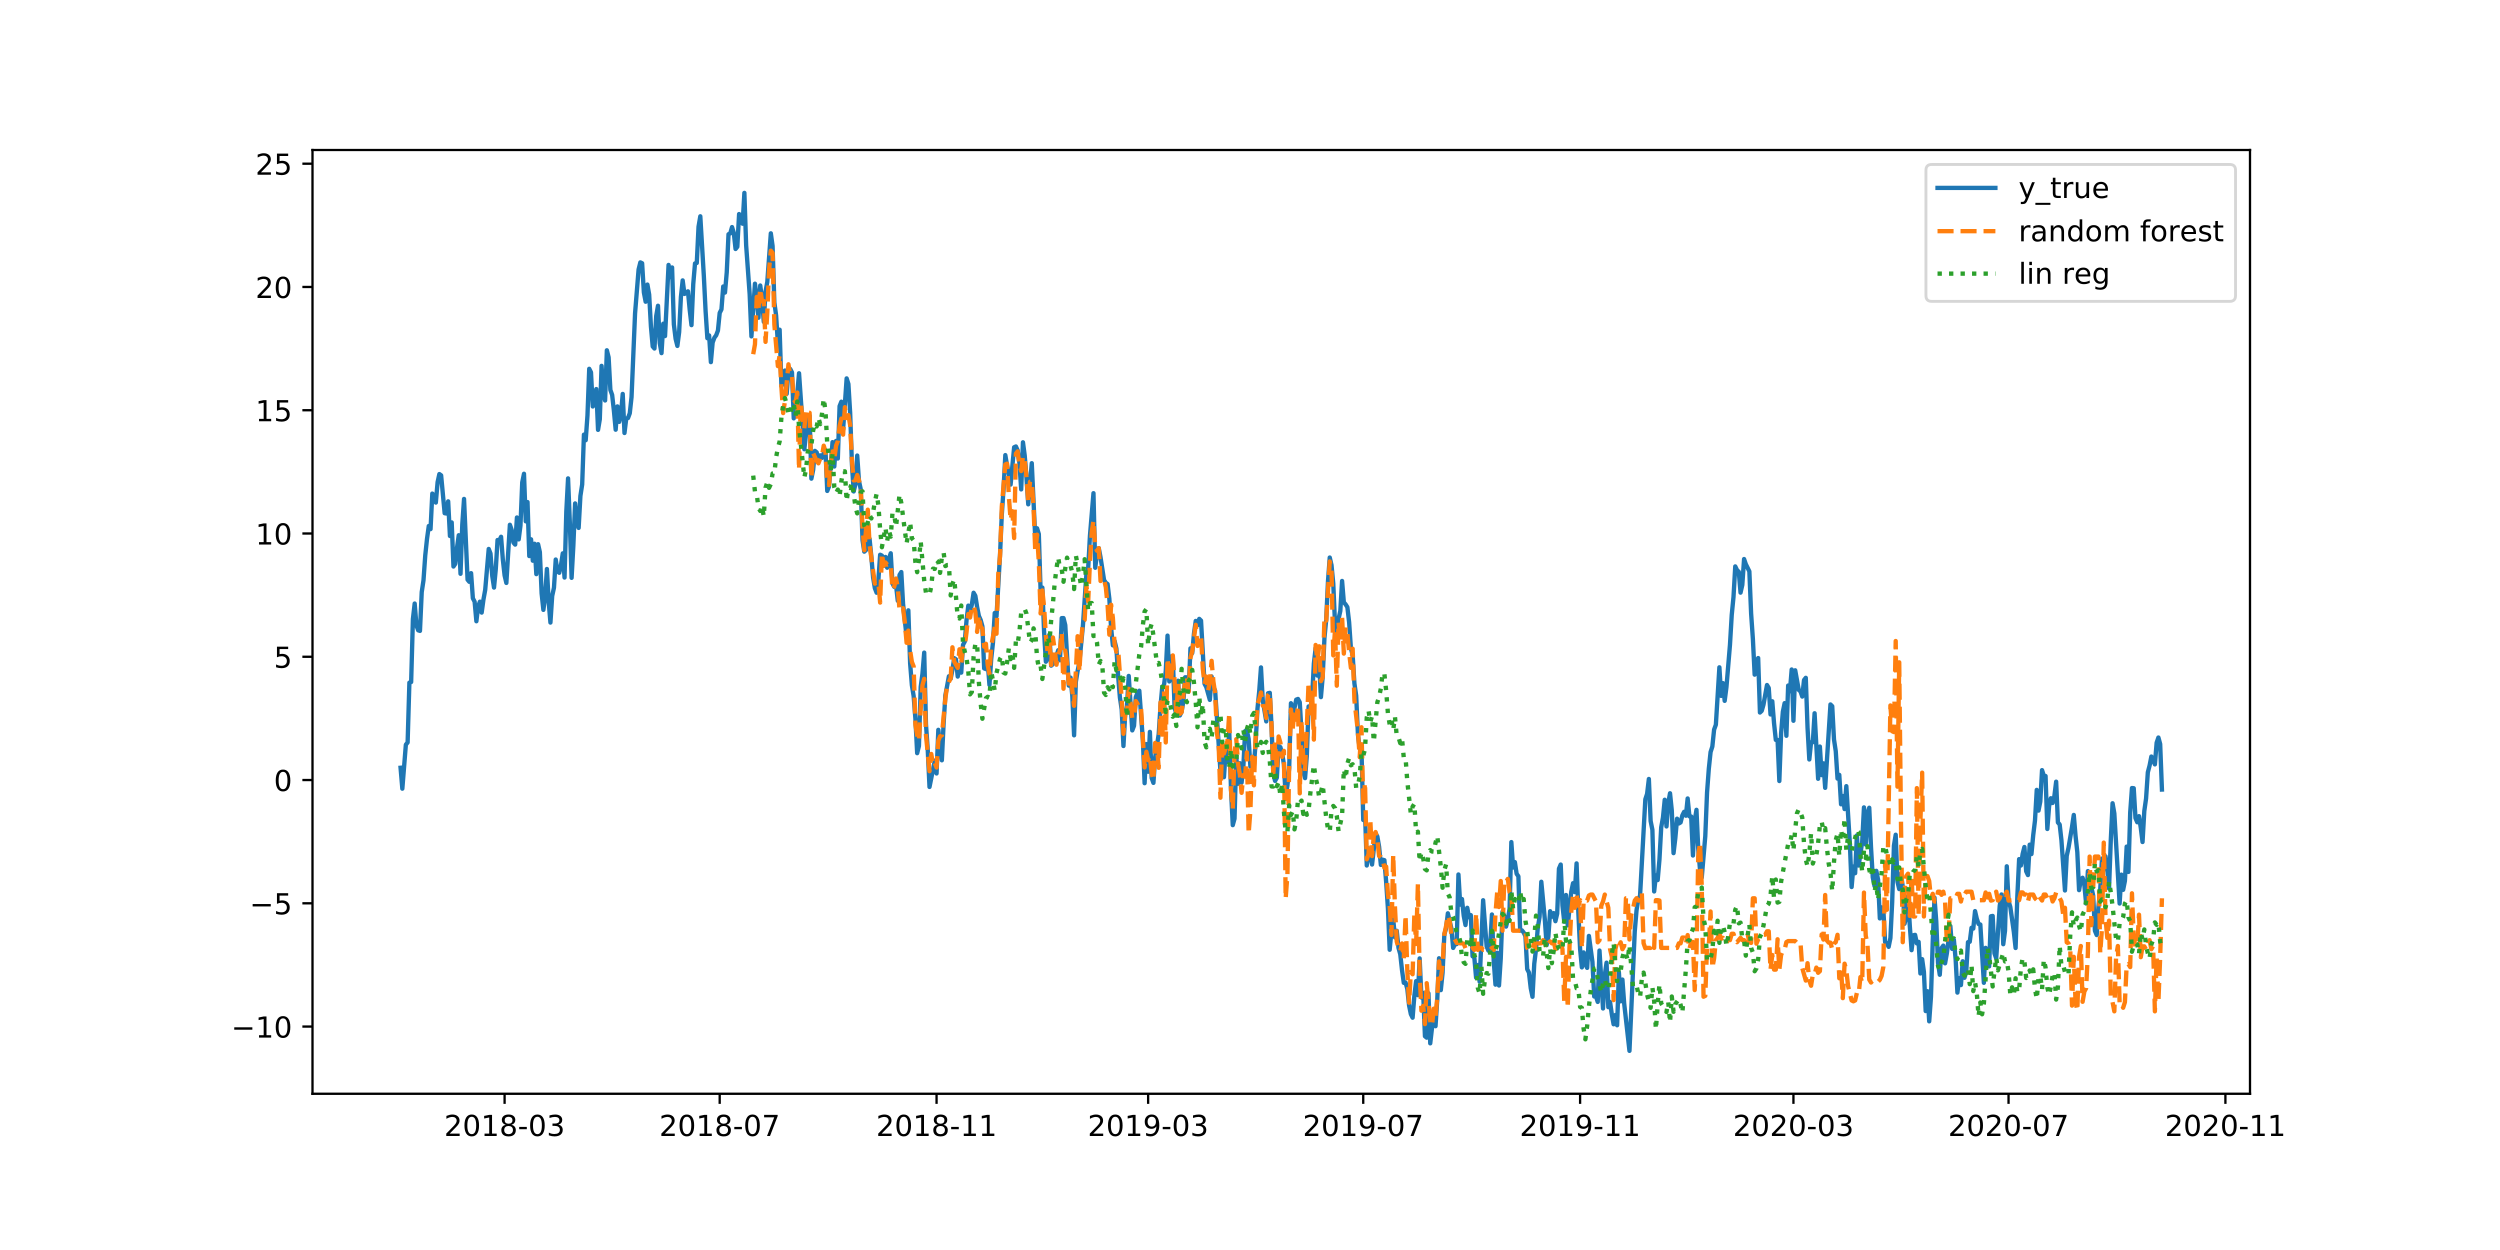 <?xml version="1.0" encoding="utf-8" standalone="no"?>
<!DOCTYPE svg PUBLIC "-//W3C//DTD SVG 1.1//EN"
  "http://www.w3.org/Graphics/SVG/1.1/DTD/svg11.dtd">
<!-- Created with matplotlib (http://matplotlib.org/) -->
<svg height="432pt" version="1.1" viewBox="0 0 864 432" width="864pt" xmlns="http://www.w3.org/2000/svg" xmlns:xlink="http://www.w3.org/1999/xlink">
 <defs>
  <style type="text/css">
*{stroke-linecap:butt;stroke-linejoin:round;}
  </style>
 </defs>
 <g id="figure_1">
  <g id="patch_1">
   <path d="M 0 432 
L 864 432 
L 864 0 
L 0 0 
z
" style="fill:#ffffff;"/>
  </g>
  <g id="axes_1">
   <g id="patch_2">
    <path d="M 108 378 
L 777.6 378 
L 777.6 51.84 
L 108 51.84 
z
" style="fill:#ffffff;"/>
   </g>
   <g id="matplotlib.axis_1">
    <g id="xtick_1">
     <g id="line2d_1">
      <defs>
       <path d="M 0 0 
L 0 3.5 
" id="madc862cc93" style="stroke:#000000;stroke-width:0.8;"/>
      </defs>
      <g>
       <use style="stroke:#000000;stroke-width:0.8;" x="174.387" xlink:href="#madc862cc93" y="378"/>
      </g>
     </g>
     <g id="text_1">
      <!-- 2018-03 -->
      <defs>
       <path d="M 19.188 8.297 
L 53.609 8.297 
L 53.609 0 
L 7.328 0 
L 7.328 8.297 
Q 12.938 14.109 22.625 23.891 
Q 32.328 33.688 34.812 36.531 
Q 39.547 41.844 41.422 45.531 
Q 43.312 49.219 43.312 52.781 
Q 43.312 58.594 39.234 62.25 
Q 35.156 65.922 28.609 65.922 
Q 23.969 65.922 18.812 64.312 
Q 13.672 62.703 7.812 59.422 
L 7.812 69.391 
Q 13.766 71.781 18.938 73 
Q 24.125 74.219 28.422 74.219 
Q 39.75 74.219 46.484 68.547 
Q 53.219 62.891 53.219 53.422 
Q 53.219 48.922 51.531 44.891 
Q 49.859 40.875 45.406 35.406 
Q 44.188 33.984 37.641 27.219 
Q 31.109 20.453 19.188 8.297 
z
" id="DejaVuSans-32"/>
       <path d="M 31.781 66.406 
Q 24.172 66.406 20.328 58.906 
Q 16.5 51.422 16.5 36.375 
Q 16.5 21.391 20.328 13.891 
Q 24.172 6.391 31.781 6.391 
Q 39.453 6.391 43.281 13.891 
Q 47.125 21.391 47.125 36.375 
Q 47.125 51.422 43.281 58.906 
Q 39.453 66.406 31.781 66.406 
z
M 31.781 74.219 
Q 44.047 74.219 50.516 64.516 
Q 56.984 54.828 56.984 36.375 
Q 56.984 17.969 50.516 8.266 
Q 44.047 -1.422 31.781 -1.422 
Q 19.531 -1.422 13.062 8.266 
Q 6.594 17.969 6.594 36.375 
Q 6.594 54.828 13.062 64.516 
Q 19.531 74.219 31.781 74.219 
z
" id="DejaVuSans-30"/>
       <path d="M 12.406 8.297 
L 28.516 8.297 
L 28.516 63.922 
L 10.984 60.406 
L 10.984 69.391 
L 28.422 72.906 
L 38.281 72.906 
L 38.281 8.297 
L 54.391 8.297 
L 54.391 0 
L 12.406 0 
z
" id="DejaVuSans-31"/>
       <path d="M 31.781 34.625 
Q 24.75 34.625 20.719 30.859 
Q 16.703 27.094 16.703 20.516 
Q 16.703 13.922 20.719 10.156 
Q 24.75 6.391 31.781 6.391 
Q 38.812 6.391 42.859 10.172 
Q 46.922 13.969 46.922 20.516 
Q 46.922 27.094 42.891 30.859 
Q 38.875 34.625 31.781 34.625 
z
M 21.922 38.812 
Q 15.578 40.375 12.031 44.719 
Q 8.5 49.078 8.5 55.328 
Q 8.5 64.062 14.719 69.141 
Q 20.953 74.219 31.781 74.219 
Q 42.672 74.219 48.875 69.141 
Q 55.078 64.062 55.078 55.328 
Q 55.078 49.078 51.531 44.719 
Q 48 40.375 41.703 38.812 
Q 48.828 37.156 52.797 32.312 
Q 56.781 27.484 56.781 20.516 
Q 56.781 9.906 50.312 4.234 
Q 43.844 -1.422 31.781 -1.422 
Q 19.734 -1.422 13.25 4.234 
Q 6.781 9.906 6.781 20.516 
Q 6.781 27.484 10.781 32.312 
Q 14.797 37.156 21.922 38.812 
z
M 18.312 54.391 
Q 18.312 48.734 21.844 45.562 
Q 25.391 42.391 31.781 42.391 
Q 38.141 42.391 41.719 45.562 
Q 45.312 48.734 45.312 54.391 
Q 45.312 60.062 41.719 63.234 
Q 38.141 66.406 31.781 66.406 
Q 25.391 66.406 21.844 63.234 
Q 18.312 60.062 18.312 54.391 
z
" id="DejaVuSans-38"/>
       <path d="M 4.891 31.391 
L 31.203 31.391 
L 31.203 23.391 
L 4.891 23.391 
z
" id="DejaVuSans-2d"/>
       <path d="M 40.578 39.312 
Q 47.656 37.797 51.625 33 
Q 55.609 28.219 55.609 21.188 
Q 55.609 10.406 48.188 4.484 
Q 40.766 -1.422 27.094 -1.422 
Q 22.516 -1.422 17.656 -0.516 
Q 12.797 0.391 7.625 2.203 
L 7.625 11.719 
Q 11.719 9.328 16.594 8.109 
Q 21.484 6.891 26.812 6.891 
Q 36.078 6.891 40.938 10.547 
Q 45.797 14.203 45.797 21.188 
Q 45.797 27.641 41.281 31.266 
Q 36.766 34.906 28.719 34.906 
L 20.219 34.906 
L 20.219 43.016 
L 29.109 43.016 
Q 36.375 43.016 40.234 45.922 
Q 44.094 48.828 44.094 54.297 
Q 44.094 59.906 40.109 62.906 
Q 36.141 65.922 28.719 65.922 
Q 24.656 65.922 20.016 65.031 
Q 15.375 64.156 9.812 62.312 
L 9.812 71.094 
Q 15.438 72.656 20.344 73.438 
Q 25.25 74.219 29.594 74.219 
Q 40.828 74.219 47.359 69.109 
Q 53.906 64.016 53.906 55.328 
Q 53.906 49.266 50.438 45.094 
Q 46.969 40.922 40.578 39.312 
z
" id="DejaVuSans-33"/>
      </defs>
      <g transform="translate(153.496 392.598)scale(0.1 -0.1)">
       <use xlink:href="#DejaVuSans-32"/>
       <use x="63.623" xlink:href="#DejaVuSans-30"/>
       <use x="127.246" xlink:href="#DejaVuSans-31"/>
       <use x="190.869" xlink:href="#DejaVuSans-38"/>
       <use x="254.492" xlink:href="#DejaVuSans-2d"/>
       <use x="290.576" xlink:href="#DejaVuSans-30"/>
       <use x="354.199" xlink:href="#DejaVuSans-33"/>
      </g>
     </g>
    </g>
    <g id="xtick_2">
     <g id="line2d_2">
      <g>
       <use style="stroke:#000000;stroke-width:0.8;" x="248.726" xlink:href="#madc862cc93" y="378"/>
      </g>
     </g>
     <g id="text_2">
      <!-- 2018-07 -->
      <defs>
       <path d="M 8.203 72.906 
L 55.078 72.906 
L 55.078 68.703 
L 28.609 0 
L 18.312 0 
L 43.219 64.594 
L 8.203 64.594 
z
" id="DejaVuSans-37"/>
      </defs>
      <g transform="translate(227.835 392.598)scale(0.1 -0.1)">
       <use xlink:href="#DejaVuSans-32"/>
       <use x="63.623" xlink:href="#DejaVuSans-30"/>
       <use x="127.246" xlink:href="#DejaVuSans-31"/>
       <use x="190.869" xlink:href="#DejaVuSans-38"/>
       <use x="254.492" xlink:href="#DejaVuSans-2d"/>
       <use x="290.576" xlink:href="#DejaVuSans-30"/>
       <use x="354.199" xlink:href="#DejaVuSans-37"/>
      </g>
     </g>
    </g>
    <g id="xtick_3">
     <g id="line2d_3">
      <g>
       <use style="stroke:#000000;stroke-width:0.8;" x="323.675" xlink:href="#madc862cc93" y="378"/>
      </g>
     </g>
     <g id="text_3">
      <!-- 2018-11 -->
      <g transform="translate(302.783 392.598)scale(0.1 -0.1)">
       <use xlink:href="#DejaVuSans-32"/>
       <use x="63.623" xlink:href="#DejaVuSans-30"/>
       <use x="127.246" xlink:href="#DejaVuSans-31"/>
       <use x="190.869" xlink:href="#DejaVuSans-38"/>
       <use x="254.492" xlink:href="#DejaVuSans-2d"/>
       <use x="290.576" xlink:href="#DejaVuSans-31"/>
       <use x="354.199" xlink:href="#DejaVuSans-31"/>
      </g>
     </g>
    </g>
    <g id="xtick_4">
     <g id="line2d_4">
      <g>
       <use style="stroke:#000000;stroke-width:0.8;" x="396.795" xlink:href="#madc862cc93" y="378"/>
      </g>
     </g>
     <g id="text_4">
      <!-- 2019-03 -->
      <defs>
       <path d="M 10.984 1.516 
L 10.984 10.5 
Q 14.703 8.734 18.5 7.812 
Q 22.312 6.891 25.984 6.891 
Q 35.75 6.891 40.891 13.453 
Q 46.047 20.016 46.781 33.406 
Q 43.953 29.203 39.594 26.953 
Q 35.25 24.703 29.984 24.703 
Q 19.047 24.703 12.672 31.312 
Q 6.297 37.938 6.297 49.422 
Q 6.297 60.641 12.938 67.422 
Q 19.578 74.219 30.609 74.219 
Q 43.266 74.219 49.922 64.516 
Q 56.594 54.828 56.594 36.375 
Q 56.594 19.141 48.406 8.859 
Q 40.234 -1.422 26.422 -1.422 
Q 22.703 -1.422 18.891 -0.688 
Q 15.094 0.047 10.984 1.516 
z
M 30.609 32.422 
Q 37.25 32.422 41.125 36.953 
Q 45.016 41.5 45.016 49.422 
Q 45.016 57.281 41.125 61.844 
Q 37.25 66.406 30.609 66.406 
Q 23.969 66.406 20.094 61.844 
Q 16.219 57.281 16.219 49.422 
Q 16.219 41.5 20.094 36.953 
Q 23.969 32.422 30.609 32.422 
z
" id="DejaVuSans-39"/>
      </defs>
      <g transform="translate(375.904 392.598)scale(0.1 -0.1)">
       <use xlink:href="#DejaVuSans-32"/>
       <use x="63.623" xlink:href="#DejaVuSans-30"/>
       <use x="127.246" xlink:href="#DejaVuSans-31"/>
       <use x="190.869" xlink:href="#DejaVuSans-39"/>
       <use x="254.492" xlink:href="#DejaVuSans-2d"/>
       <use x="290.576" xlink:href="#DejaVuSans-30"/>
       <use x="354.199" xlink:href="#DejaVuSans-33"/>
      </g>
     </g>
    </g>
    <g id="xtick_5">
     <g id="line2d_5">
      <g>
       <use style="stroke:#000000;stroke-width:0.8;" x="471.134" xlink:href="#madc862cc93" y="378"/>
      </g>
     </g>
     <g id="text_5">
      <!-- 2019-07 -->
      <g transform="translate(450.243 392.598)scale(0.1 -0.1)">
       <use xlink:href="#DejaVuSans-32"/>
       <use x="63.623" xlink:href="#DejaVuSans-30"/>
       <use x="127.246" xlink:href="#DejaVuSans-31"/>
       <use x="190.869" xlink:href="#DejaVuSans-39"/>
       <use x="254.492" xlink:href="#DejaVuSans-2d"/>
       <use x="290.576" xlink:href="#DejaVuSans-30"/>
       <use x="354.199" xlink:href="#DejaVuSans-37"/>
      </g>
     </g>
    </g>
    <g id="xtick_6">
     <g id="line2d_6">
      <g>
       <use style="stroke:#000000;stroke-width:0.8;" x="546.083" xlink:href="#madc862cc93" y="378"/>
      </g>
     </g>
     <g id="text_6">
      <!-- 2019-11 -->
      <g transform="translate(525.191 392.598)scale(0.1 -0.1)">
       <use xlink:href="#DejaVuSans-32"/>
       <use x="63.623" xlink:href="#DejaVuSans-30"/>
       <use x="127.246" xlink:href="#DejaVuSans-31"/>
       <use x="190.869" xlink:href="#DejaVuSans-39"/>
       <use x="254.492" xlink:href="#DejaVuSans-2d"/>
       <use x="290.576" xlink:href="#DejaVuSans-31"/>
       <use x="354.199" xlink:href="#DejaVuSans-31"/>
      </g>
     </g>
    </g>
    <g id="xtick_7">
     <g id="line2d_7">
      <g>
       <use style="stroke:#000000;stroke-width:0.8;" x="619.812" xlink:href="#madc862cc93" y="378"/>
      </g>
     </g>
     <g id="text_7">
      <!-- 2020-03 -->
      <g transform="translate(598.921 392.598)scale(0.1 -0.1)">
       <use xlink:href="#DejaVuSans-32"/>
       <use x="63.623" xlink:href="#DejaVuSans-30"/>
       <use x="127.246" xlink:href="#DejaVuSans-32"/>
       <use x="190.869" xlink:href="#DejaVuSans-30"/>
       <use x="254.492" xlink:href="#DejaVuSans-2d"/>
       <use x="290.576" xlink:href="#DejaVuSans-30"/>
       <use x="354.199" xlink:href="#DejaVuSans-33"/>
      </g>
     </g>
    </g>
    <g id="xtick_8">
     <g id="line2d_8">
      <g>
       <use style="stroke:#000000;stroke-width:0.8;" x="694.151" xlink:href="#madc862cc93" y="378"/>
      </g>
     </g>
     <g id="text_8">
      <!-- 2020-07 -->
      <g transform="translate(673.26 392.598)scale(0.1 -0.1)">
       <use xlink:href="#DejaVuSans-32"/>
       <use x="63.623" xlink:href="#DejaVuSans-30"/>
       <use x="127.246" xlink:href="#DejaVuSans-32"/>
       <use x="190.869" xlink:href="#DejaVuSans-30"/>
       <use x="254.492" xlink:href="#DejaVuSans-2d"/>
       <use x="290.576" xlink:href="#DejaVuSans-30"/>
       <use x="354.199" xlink:href="#DejaVuSans-37"/>
      </g>
     </g>
    </g>
    <g id="xtick_9">
     <g id="line2d_9">
      <g>
       <use style="stroke:#000000;stroke-width:0.8;" x="769.1" xlink:href="#madc862cc93" y="378"/>
      </g>
     </g>
     <g id="text_9">
      <!-- 2020-11 -->
      <g transform="translate(748.208 392.598)scale(0.1 -0.1)">
       <use xlink:href="#DejaVuSans-32"/>
       <use x="63.623" xlink:href="#DejaVuSans-30"/>
       <use x="127.246" xlink:href="#DejaVuSans-32"/>
       <use x="190.869" xlink:href="#DejaVuSans-30"/>
       <use x="254.492" xlink:href="#DejaVuSans-2d"/>
       <use x="290.576" xlink:href="#DejaVuSans-31"/>
       <use x="354.199" xlink:href="#DejaVuSans-31"/>
      </g>
     </g>
    </g>
   </g>
   <g id="matplotlib.axis_2">
    <g id="ytick_1">
     <g id="line2d_10">
      <defs>
       <path d="M 0 0 
L -3.5 0 
" id="mad559e339f" style="stroke:#000000;stroke-width:0.8;"/>
      </defs>
      <g>
       <use style="stroke:#000000;stroke-width:0.8;" x="108" xlink:href="#mad559e339f" y="354.788"/>
      </g>
     </g>
     <g id="text_10">
      <!-- −10 -->
      <defs>
       <path d="M 10.594 35.5 
L 73.188 35.5 
L 73.188 27.203 
L 10.594 27.203 
z
" id="DejaVuSans-2212"/>
      </defs>
      <g transform="translate(79.895 358.587)scale(0.1 -0.1)">
       <use xlink:href="#DejaVuSans-2212"/>
       <use x="83.789" xlink:href="#DejaVuSans-31"/>
       <use x="147.412" xlink:href="#DejaVuSans-30"/>
      </g>
     </g>
    </g>
    <g id="ytick_2">
     <g id="line2d_11">
      <g>
       <use style="stroke:#000000;stroke-width:0.8;" x="108" xlink:href="#mad559e339f" y="312.187"/>
      </g>
     </g>
     <g id="text_11">
      <!-- −5 -->
      <defs>
       <path d="M 10.797 72.906 
L 49.516 72.906 
L 49.516 64.594 
L 19.828 64.594 
L 19.828 46.734 
Q 21.969 47.469 24.109 47.828 
Q 26.266 48.188 28.422 48.188 
Q 40.625 48.188 47.75 41.5 
Q 54.891 34.812 54.891 23.391 
Q 54.891 11.625 47.562 5.094 
Q 40.234 -1.422 26.906 -1.422 
Q 22.312 -1.422 17.547 -0.641 
Q 12.797 0.141 7.719 1.703 
L 7.719 11.625 
Q 12.109 9.234 16.797 8.062 
Q 21.484 6.891 26.703 6.891 
Q 35.156 6.891 40.078 11.328 
Q 45.016 15.766 45.016 23.391 
Q 45.016 31 40.078 35.438 
Q 35.156 39.891 26.703 39.891 
Q 22.75 39.891 18.812 39.016 
Q 14.891 38.141 10.797 36.281 
z
" id="DejaVuSans-35"/>
      </defs>
      <g transform="translate(86.258 315.986)scale(0.1 -0.1)">
       <use xlink:href="#DejaVuSans-2212"/>
       <use x="83.789" xlink:href="#DejaVuSans-35"/>
      </g>
     </g>
    </g>
    <g id="ytick_3">
     <g id="line2d_12">
      <g>
       <use style="stroke:#000000;stroke-width:0.8;" x="108" xlink:href="#mad559e339f" y="269.585"/>
      </g>
     </g>
     <g id="text_12">
      <!-- 0 -->
      <g transform="translate(94.638 273.385)scale(0.1 -0.1)">
       <use xlink:href="#DejaVuSans-30"/>
      </g>
     </g>
    </g>
    <g id="ytick_4">
     <g id="line2d_13">
      <g>
       <use style="stroke:#000000;stroke-width:0.8;" x="108" xlink:href="#mad559e339f" y="226.984"/>
      </g>
     </g>
     <g id="text_13">
      <!-- 5 -->
      <g transform="translate(94.638 230.783)scale(0.1 -0.1)">
       <use xlink:href="#DejaVuSans-35"/>
      </g>
     </g>
    </g>
    <g id="ytick_5">
     <g id="line2d_14">
      <g>
       <use style="stroke:#000000;stroke-width:0.8;" x="108" xlink:href="#mad559e339f" y="184.383"/>
      </g>
     </g>
     <g id="text_14">
      <!-- 10 -->
      <g transform="translate(88.275 188.182)scale(0.1 -0.1)">
       <use xlink:href="#DejaVuSans-31"/>
       <use x="63.623" xlink:href="#DejaVuSans-30"/>
      </g>
     </g>
    </g>
    <g id="ytick_6">
     <g id="line2d_15">
      <g>
       <use style="stroke:#000000;stroke-width:0.8;" x="108" xlink:href="#mad559e339f" y="141.782"/>
      </g>
     </g>
     <g id="text_15">
      <!-- 15 -->
      <g transform="translate(88.275 145.581)scale(0.1 -0.1)">
       <use xlink:href="#DejaVuSans-31"/>
       <use x="63.623" xlink:href="#DejaVuSans-35"/>
      </g>
     </g>
    </g>
    <g id="ytick_7">
     <g id="line2d_16">
      <g>
       <use style="stroke:#000000;stroke-width:0.8;" x="108" xlink:href="#mad559e339f" y="99.181"/>
      </g>
     </g>
     <g id="text_16">
      <!-- 20 -->
      <g transform="translate(88.275 102.98)scale(0.1 -0.1)">
       <use xlink:href="#DejaVuSans-32"/>
       <use x="63.623" xlink:href="#DejaVuSans-30"/>
      </g>
     </g>
    </g>
    <g id="ytick_8">
     <g id="line2d_17">
      <g>
       <use style="stroke:#000000;stroke-width:0.8;" x="108" xlink:href="#mad559e339f" y="56.58"/>
      </g>
     </g>
     <g id="text_17">
      <!-- 25 -->
      <g transform="translate(88.275 60.379)scale(0.1 -0.1)">
       <use xlink:href="#DejaVuSans-32"/>
       <use x="63.623" xlink:href="#DejaVuSans-35"/>
      </g>
     </g>
    </g>
   </g>
   <g id="line2d_18">
    <path clip-path="url(#p664ac1340b)" d="M 138.436 265.339 
L 139.046 272.564 
L 140.264 257.359 
L 140.874 256.591 
L 141.483 235.923 
L 142.092 235.708 
L 142.702 213.941 
L 143.311 208.58 
L 143.92 216.149 
L 144.53 217.834 
L 145.139 218.034 
L 145.748 204.629 
L 146.358 200.561 
L 146.967 191.951 
L 147.576 186.209 
L 148.186 181.787 
L 148.795 182.861 
L 149.404 170.585 
L 150.014 171.298 
L 150.623 173.687 
L 151.232 166.645 
L 151.842 163.842 
L 152.451 164.28 
L 153.67 177.362 
L 154.279 177.465 
L 154.888 173.269 
L 155.498 185.239 
L 156.107 180.548 
L 156.716 195.788 
L 157.326 194.88 
L 157.935 189.367 
L 158.544 184.978 
L 159.154 198.3 
L 159.763 181.281 
L 160.372 172.432 
L 161.591 200.333 
L 162.2 201.076 
L 162.81 198.091 
L 163.419 206.767 
L 164.029 207.931 
L 164.638 214.705 
L 165.247 209.58 
L 165.857 207.939 
L 166.466 211.712 
L 167.075 207.217 
L 167.685 203.858 
L 168.903 189.722 
L 169.513 191.293 
L 170.122 199.047 
L 170.731 203.064 
L 171.341 196.727 
L 171.95 186.631 
L 172.559 186.8 
L 173.169 185.512 
L 173.778 193.345 
L 174.387 198.853 
L 174.997 201.459 
L 176.215 181.363 
L 176.825 183.101 
L 177.434 187.512 
L 178.043 188.212 
L 178.653 178.841 
L 179.262 186.415 
L 179.871 181.652 
L 180.481 166.722 
L 181.09 163.736 
L 181.699 180.174 
L 182.309 173.52 
L 182.918 192.176 
L 183.527 186.386 
L 184.137 193.775 
L 184.746 187.93 
L 185.355 198.42 
L 185.965 188.082 
L 186.574 190.814 
L 187.183 205.084 
L 187.793 210.775 
L 188.402 206.1 
L 189.011 196.642 
L 189.621 207.981 
L 190.23 215.155 
L 190.839 205.949 
L 191.449 203.119 
L 192.058 193.374 
L 192.667 197.509 
L 193.277 197.951 
L 193.886 195.225 
L 194.495 191.24 
L 195.105 199.596 
L 195.714 176.866 
L 196.323 165.331 
L 196.933 180.571 
L 197.542 199.702 
L 198.151 188.554 
L 198.761 173.984 
L 199.37 180.257 
L 199.979 182.447 
L 200.589 171.403 
L 201.198 167.436 
L 201.807 150.211 
L 202.417 152.135 
L 203.026 143.625 
L 203.635 127.461 
L 204.245 128.675 
L 204.854 140.48 
L 205.463 139.517 
L 206.073 134.456 
L 206.682 148.558 
L 207.291 144.906 
L 207.901 126.443 
L 208.51 135.9 
L 209.119 138.406 
L 209.729 121.059 
L 210.338 123.498 
L 210.947 134.764 
L 211.557 136.487 
L 212.166 141.973 
L 212.775 148.503 
L 213.385 140.457 
L 213.994 145.798 
L 214.603 143.258 
L 215.213 136.145 
L 215.822 149.64 
L 216.431 144.665 
L 217.041 144.469 
L 217.65 142.818 
L 218.259 137.244 
L 219.478 108.275 
L 220.697 93.144 
L 221.306 90.682 
L 221.915 90.981 
L 222.525 101.073 
L 223.134 104.276 
L 223.743 98.348 
L 224.353 101.81 
L 224.962 112.888 
L 225.571 119.734 
L 226.181 120.444 
L 226.79 109.216 
L 227.4 105.672 
L 228.009 118.561 
L 228.618 122.035 
L 229.228 111.866 
L 229.837 116.145 
L 231.056 91.558 
L 231.665 95.785 
L 232.274 92.431 
L 232.884 112.102 
L 233.493 117.102 
L 234.102 119.546 
L 234.712 114.795 
L 235.321 102.641 
L 235.93 96.907 
L 236.54 101.583 
L 237.758 100.684 
L 238.368 107.122 
L 238.977 112.367 
L 239.586 98.172 
L 240.196 91.043 
L 240.805 90.881 
L 241.414 78.361 
L 242.024 74.754 
L 243.242 95.287 
L 243.852 107.505 
L 244.461 116.883 
L 245.07 115.927 
L 245.68 125.147 
L 246.289 118.371 
L 246.898 116.708 
L 247.508 115.879 
L 248.117 114.247 
L 248.726 108.144 
L 249.336 106.918 
L 249.945 99.018 
L 250.554 101.107 
L 251.164 94.108 
L 251.773 80.961 
L 252.382 80.647 
L 252.992 78.479 
L 253.601 80.519 
L 254.21 86.049 
L 254.82 85.27 
L 255.429 73.976 
L 256.038 74.875 
L 256.648 77.322 
L 257.257 66.665 
L 257.866 84.761 
L 259.085 101.709 
L 259.694 116.256 
L 260.913 98.046 
L 261.522 102.802 
L 262.132 109.813 
L 262.741 98.673 
L 263.35 103.219 
L 263.96 111.218 
L 264.569 100.773 
L 265.178 97.431 
L 266.397 80.637 
L 267.006 85.034 
L 267.616 104.536 
L 268.225 109.042 
L 268.834 118.637 
L 269.444 113.948 
L 270.053 133.38 
L 270.662 132.327 
L 271.272 128.058 
L 271.881 136.105 
L 272.49 128.211 
L 273.1 127.526 
L 273.709 128.69 
L 274.318 144.585 
L 274.928 140.756 
L 275.537 135.909 
L 276.146 129.001 
L 277.974 155.258 
L 279.193 144.417 
L 279.802 143.707 
L 280.412 165.419 
L 281.021 162.413 
L 281.63 155.828 
L 282.24 156.329 
L 282.849 159.095 
L 283.458 157.375 
L 284.068 158.253 
L 284.677 156.591 
L 285.286 155.518 
L 285.896 169.668 
L 286.505 168.122 
L 287.724 152.799 
L 288.333 161.23 
L 288.943 152.389 
L 289.552 158.466 
L 290.161 140.36 
L 290.771 138.832 
L 291.38 148.4 
L 292.599 130.776 
L 293.208 132.715 
L 293.817 142.754 
L 294.427 160.437 
L 295.036 169.843 
L 295.645 167.28 
L 296.255 157.435 
L 296.864 166.265 
L 297.473 169.088 
L 298.083 186.682 
L 298.692 190.653 
L 299.301 190.086 
L 299.911 186.609 
L 300.52 186.233 
L 301.129 192.294 
L 301.739 199.532 
L 302.348 203.251 
L 302.957 204.848 
L 303.567 200.444 
L 304.176 191.721 
L 304.785 192.008 
L 305.395 195.568 
L 306.004 192.478 
L 306.613 196.213 
L 307.223 193.082 
L 307.832 191.217 
L 308.441 201.654 
L 309.051 202.813 
L 309.66 202.18 
L 310.269 207.622 
L 310.879 198.69 
L 311.488 197.702 
L 312.097 208.681 
L 313.316 220.096 
L 313.925 210.932 
L 314.535 229.208 
L 315.144 236.81 
L 315.753 240.548 
L 316.363 248.429 
L 316.972 260.289 
L 317.581 257.81 
L 318.191 237.405 
L 318.8 232.841 
L 319.409 225.542 
L 320.019 250.316 
L 320.628 259.145 
L 321.237 271.969 
L 323.065 262.873 
L 323.675 267.312 
L 324.284 252.233 
L 325.503 262.757 
L 326.112 250.019 
L 326.721 240.311 
L 327.94 233.717 
L 328.549 234.569 
L 329.159 231.504 
L 329.768 227.465 
L 330.377 227.864 
L 330.987 233.821 
L 331.596 230.831 
L 332.205 232.461 
L 332.815 222.85 
L 333.424 221.736 
L 334.033 214.389 
L 334.643 209.309 
L 335.252 211.619 
L 335.861 208.983 
L 336.471 204.858 
L 337.08 205.916 
L 337.689 209.767 
L 338.299 212.87 
L 338.908 214.243 
L 339.517 216.482 
L 340.127 230.99 
L 340.736 231.246 
L 341.345 228.927 
L 341.955 236.722 
L 342.564 227.715 
L 343.173 222.082 
L 343.783 211.85 
L 344.392 213.016 
L 345.611 191.639 
L 346.22 177.874 
L 346.829 169.019 
L 347.439 157.285 
L 348.048 160.914 
L 348.657 163.641 
L 349.267 167.467 
L 350.486 154.576 
L 351.095 154.295 
L 351.704 155.667 
L 352.314 160.077 
L 352.923 169.14 
L 353.532 152.86 
L 354.142 157.426 
L 354.751 164.985 
L 355.36 174.293 
L 356.579 160.08 
L 357.798 186.349 
L 358.407 182.576 
L 359.016 184.587 
L 359.626 204.069 
L 360.235 203.066 
L 360.844 218.551 
L 361.454 228.697 
L 362.063 227.633 
L 362.672 219.351 
L 363.282 230.059 
L 363.891 229.534 
L 364.5 227.409 
L 365.11 226.704 
L 365.719 224.719 
L 366.328 228.19 
L 366.938 213.621 
L 367.547 213.615 
L 368.156 216.036 
L 369.375 236.948 
L 369.984 234.192 
L 370.594 240.596 
L 371.203 254.128 
L 371.812 235.665 
L 372.422 231.891 
L 373.031 228.922 
L 374.25 216.305 
L 375.468 198.274 
L 376.078 196.252 
L 376.687 185.127 
L 377.906 170.444 
L 378.515 196.219 
L 379.124 191.431 
L 379.734 189.44 
L 380.343 192.613 
L 381.562 200.482 
L 382.171 201.401 
L 382.78 201.857 
L 383.39 206.931 
L 383.999 217.016 
L 384.608 223.029 
L 385.218 221.603 
L 385.827 224.132 
L 386.436 233.776 
L 387.046 241.134 
L 387.655 245.216 
L 388.264 257.82 
L 388.874 246.682 
L 389.483 243.89 
L 390.092 233.601 
L 391.311 252.425 
L 391.92 250.835 
L 392.53 240.958 
L 393.139 239.335 
L 393.748 238.71 
L 394.967 255.655 
L 395.576 270.675 
L 396.186 257.149 
L 396.795 266.713 
L 397.404 252.933 
L 398.014 268.882 
L 398.623 270.563 
L 399.232 261.66 
L 400.451 253.705 
L 401.06 244.175 
L 401.67 237.392 
L 402.279 236.765 
L 402.888 231.929 
L 403.498 219.666 
L 404.107 235.517 
L 404.716 226.892 
L 405.326 227.442 
L 405.935 244.655 
L 406.544 246.648 
L 407.154 235.268 
L 407.763 247.262 
L 408.372 245.886 
L 408.982 242.255 
L 409.591 234.063 
L 410.2 234.103 
L 410.81 238.684 
L 411.419 224.08 
L 412.029 225.697 
L 412.638 218.893 
L 413.247 214.59 
L 413.857 216.104 
L 414.466 213.882 
L 415.075 214.488 
L 416.294 236.341 
L 416.903 237.461 
L 418.122 241.879 
L 418.731 233.81 
L 419.341 237.575 
L 419.95 238.669 
L 421.778 266.366 
L 422.387 257.938 
L 422.997 268.596 
L 423.606 259.378 
L 424.215 263.339 
L 424.825 252.637 
L 425.434 272.802 
L 426.043 285.17 
L 426.653 282.922 
L 427.262 261.219 
L 427.871 270.874 
L 428.481 263.76 
L 429.09 270.493 
L 429.699 265.065 
L 430.309 252.675 
L 430.918 252.447 
L 431.527 255.366 
L 432.137 264.936 
L 432.746 265.034 
L 433.355 264.508 
L 433.965 256.32 
L 434.574 245.025 
L 435.183 238.891 
L 435.793 230.661 
L 436.402 241.938 
L 437.621 249.317 
L 438.23 239.587 
L 438.839 239.448 
L 439.449 251.152 
L 440.058 267.443 
L 440.667 269.873 
L 441.277 268.79 
L 441.886 257.733 
L 442.495 258.212 
L 443.105 260.397 
L 443.714 264.106 
L 444.323 275.208 
L 444.933 271.444 
L 445.542 265.476 
L 446.151 243.04 
L 446.761 247.047 
L 447.37 244.689 
L 447.979 241.794 
L 448.589 241.559 
L 449.198 242.688 
L 449.807 253.073 
L 450.417 266.61 
L 451.026 268.922 
L 451.635 261.292 
L 452.245 244.149 
L 452.854 244.96 
L 453.463 240.953 
L 454.073 229.303 
L 454.682 224.015 
L 455.291 233.481 
L 455.901 229.125 
L 456.51 240.922 
L 457.119 233.956 
L 457.729 220.469 
L 458.338 214.191 
L 458.947 200.93 
L 459.557 192.68 
L 460.166 195.302 
L 460.775 201.636 
L 461.385 215.682 
L 461.994 220.997 
L 462.603 213.933 
L 463.213 211.142 
L 463.822 200.783 
L 464.431 208.157 
L 465.041 208.883 
L 465.65 209.828 
L 466.259 215.066 
L 466.869 224.018 
L 467.478 226.423 
L 468.087 236.206 
L 468.697 240.429 
L 469.306 253.933 
L 469.915 258.719 
L 470.525 258.886 
L 471.134 283.385 
L 471.743 280.839 
L 472.353 299.117 
L 472.962 293.217 
L 473.571 295.713 
L 474.181 298.776 
L 475.4 288.032 
L 476.009 289.063 
L 476.618 292.648 
L 477.228 298.919 
L 477.837 297.113 
L 478.446 297.28 
L 479.056 304.822 
L 479.665 313.923 
L 480.274 328.239 
L 480.884 321.728 
L 481.493 317.713 
L 482.102 323.952 
L 482.712 321.679 
L 483.321 327.576 
L 483.93 329.779 
L 484.54 335.327 
L 485.149 339.668 
L 485.758 339.552 
L 486.368 341.777 
L 486.977 347.486 
L 487.586 350.481 
L 488.196 351.716 
L 488.805 344.107 
L 489.414 339.073 
L 490.024 343.928 
L 490.633 331.228 
L 491.242 344.736 
L 491.852 343.143 
L 492.461 358.117 
L 493.07 358.62 
L 493.68 343.304 
L 494.289 360.58 
L 495.508 350.001 
L 496.117 354.654 
L 496.726 345.241 
L 497.336 331.173 
L 497.945 342.186 
L 498.554 336.185 
L 499.164 322.922 
L 499.773 320.817 
L 500.382 315.639 
L 501.601 320.904 
L 502.21 327.6 
L 502.82 326.377 
L 503.429 326.267 
L 504.038 302.219 
L 504.648 312.655 
L 505.257 310.712 
L 505.866 316.516 
L 506.476 319.691 
L 507.085 313.731 
L 507.694 317.009 
L 508.304 316.265 
L 508.913 330.481 
L 509.522 330.859 
L 510.132 337.885 
L 510.741 333.501 
L 511.35 339.27 
L 512.569 311.125 
L 513.788 327.115 
L 514.397 328.566 
L 515.006 326.756 
L 515.616 316.047 
L 516.225 332.032 
L 516.834 340.288 
L 517.444 329.273 
L 518.053 340.589 
L 518.662 331.243 
L 519.272 315.057 
L 519.881 316.614 
L 520.49 320.233 
L 521.1 317.827 
L 521.709 313.996 
L 522.318 291.03 
L 522.928 299.808 
L 523.537 297.946 
L 524.146 301.989 
L 524.756 302.852 
L 525.365 321.618 
L 525.974 321.529 
L 526.584 322.288 
L 527.193 323.543 
L 527.802 334.949 
L 528.412 336.131 
L 529.021 341.504 
L 529.63 344.489 
L 530.24 333.061 
L 530.849 328.061 
L 531.458 320.648 
L 532.068 316.884 
L 532.677 304.743 
L 533.896 317.77 
L 534.505 326.657 
L 535.114 323.788 
L 535.724 314.906 
L 536.333 316.81 
L 536.943 315.568 
L 537.552 318.362 
L 538.161 315.767 
L 538.771 300.227 
L 539.38 298.789 
L 539.989 312.927 
L 540.599 318.52 
L 541.208 309.314 
L 541.817 319.81 
L 543.036 308.135 
L 543.645 305.232 
L 544.255 308.321 
L 544.864 298.391 
L 545.473 315.362 
L 546.083 328.026 
L 546.692 334.325 
L 547.301 329.153 
L 547.911 333.278 
L 548.52 334.497 
L 549.129 323.454 
L 550.348 332.44 
L 550.957 344.38 
L 551.567 344.368 
L 552.176 346.258 
L 552.785 328.511 
L 554.004 348.528 
L 554.613 337.031 
L 555.223 332.698 
L 555.832 348.081 
L 556.441 346.283 
L 557.051 350.61 
L 557.66 353.989 
L 558.269 350.793 
L 558.879 354.331 
L 559.488 336.05 
L 560.097 346.056 
L 560.707 338.542 
L 561.316 346.811 
L 563.144 363.175 
L 564.972 321.896 
L 565.581 314.652 
L 566.191 310.732 
L 566.8 309.614 
L 568.628 276.233 
L 569.237 274.367 
L 569.847 269.215 
L 570.456 283.744 
L 571.065 286.772 
L 571.675 308.089 
L 572.284 302.522 
L 572.893 304.15 
L 573.503 297.115 
L 574.112 285.93 
L 574.721 282.547 
L 575.331 276.394 
L 575.94 285.62 
L 576.549 277.563 
L 577.159 274.153 
L 577.768 280.063 
L 578.377 294.843 
L 578.987 289.72 
L 579.596 282.948 
L 580.205 284.594 
L 580.815 284.226 
L 581.424 281.792 
L 582.033 280.564 
L 582.643 281.912 
L 583.252 275.949 
L 583.861 282.127 
L 584.471 282.18 
L 585.08 295.664 
L 585.689 283.624 
L 586.299 279.877 
L 586.908 293.244 
L 587.517 300.534 
L 588.127 303.237 
L 589.345 288.978 
L 589.955 273.877 
L 590.564 265.715 
L 591.173 259.926 
L 591.783 258.011 
L 592.392 252.146 
L 593.001 250.464 
L 594.22 230.624 
L 594.829 240.497 
L 595.439 236.089 
L 596.048 242.209 
L 596.657 237.471 
L 597.876 222.864 
L 598.486 212.538 
L 599.095 206.326 
L 599.704 195.751 
L 600.314 197.032 
L 600.923 197.614 
L 601.532 204.812 
L 602.142 202.135 
L 602.751 193.207 
L 603.36 195.004 
L 604.579 197.465 
L 605.188 212.076 
L 605.798 220.87 
L 606.407 233.154 
L 607.016 228.621 
L 607.626 227.422 
L 608.235 246.252 
L 608.844 245.687 
L 609.454 243.546 
L 610.672 236.747 
L 611.282 237.771 
L 611.891 246.911 
L 612.5 242.36 
L 613.11 249.972 
L 613.719 255.712 
L 614.328 255.714 
L 614.938 269.921 
L 615.547 253.416 
L 616.156 245.966 
L 616.766 243.012 
L 617.375 254.288 
L 617.984 236.925 
L 618.594 238.885 
L 619.203 231.378 
L 619.812 249.097 
L 620.422 231.658 
L 621.64 238.422 
L 622.25 238.959 
L 622.859 240.733 
L 623.468 235.028 
L 624.078 234.259 
L 624.687 251.532 
L 625.296 262.475 
L 625.906 256.537 
L 626.515 256.51 
L 627.124 246.502 
L 628.343 269.151 
L 628.952 258.01 
L 629.562 267.877 
L 630.171 263.802 
L 630.78 272.281 
L 632.608 243.457 
L 633.218 244.075 
L 633.827 255.548 
L 634.436 259.612 
L 635.046 269.078 
L 635.655 267.797 
L 636.264 277.962 
L 636.874 275.102 
L 637.483 279.615 
L 638.092 271.7 
L 639.311 291.592 
L 639.92 306.555 
L 640.53 299.458 
L 641.139 301.783 
L 641.748 288.708 
L 642.358 299.129 
L 643.576 290.911 
L 644.186 279.036 
L 644.795 291.862 
L 645.404 281.1 
L 646.014 279.163 
L 646.623 292.856 
L 647.232 303.243 
L 647.842 306.26 
L 648.451 300.964 
L 649.06 304.009 
L 649.67 317.404 
L 650.279 313.584 
L 650.888 314.441 
L 651.498 325.622 
L 652.107 325.969 
L 652.716 327.229 
L 653.326 324.179 
L 653.935 311.842 
L 654.544 292.258 
L 655.154 288.48 
L 655.763 304.694 
L 656.372 307.272 
L 656.982 301.949 
L 657.591 306.522 
L 658.2 319.244 
L 658.81 316.966 
L 659.419 309.67 
L 660.029 319.967 
L 660.638 328.374 
L 661.247 323.228 
L 661.857 323.093 
L 662.466 326.043 
L 663.075 325.509 
L 663.685 336.435 
L 664.294 331.491 
L 664.903 335.878 
L 665.513 349.422 
L 666.122 342.564 
L 666.731 352.974 
L 667.341 344.523 
L 667.95 325.507 
L 668.559 310.21 
L 669.169 318.423 
L 669.778 332.78 
L 670.387 336.877 
L 670.997 327.643 
L 671.606 326.807 
L 672.215 332.923 
L 672.825 329.528 
L 674.043 320.053 
L 674.653 327.93 
L 675.262 324.786 
L 675.871 331.623 
L 676.481 343.041 
L 677.09 338.038 
L 677.699 340.44 
L 678.309 332.217 
L 678.918 337.92 
L 679.527 335.916 
L 680.137 325.611 
L 680.746 325.476 
L 681.355 320.651 
L 681.965 320.92 
L 682.574 314.88 
L 683.183 317.539 
L 683.793 319.321 
L 684.402 319.509 
L 685.621 339.662 
L 686.23 327.586 
L 687.449 333.993 
L 688.058 316.665 
L 688.667 316.543 
L 689.277 329.474 
L 689.886 331.192 
L 691.105 313.047 
L 691.714 309.123 
L 692.323 326.318 
L 692.933 321.674 
L 693.542 299.394 
L 694.151 311.371 
L 694.761 313.449 
L 695.979 322.06 
L 696.589 327.626 
L 697.198 309.61 
L 697.807 296.914 
L 698.417 299.123 
L 699.026 295.133 
L 699.635 292.723 
L 700.245 301.122 
L 700.854 302.427 
L 701.463 291.911 
L 702.073 295.16 
L 702.682 288.621 
L 703.291 283.567 
L 703.901 272.99 
L 704.51 280.145 
L 705.119 277.051 
L 705.729 266.161 
L 706.338 268.074 
L 706.947 268.196 
L 707.557 286.494 
L 708.166 278.665 
L 708.775 275.874 
L 709.385 277.502 
L 709.994 275.119 
L 710.603 270.148 
L 711.213 284.248 
L 711.822 284.944 
L 712.431 290.383 
L 713.65 307.752 
L 714.259 295.799 
L 714.869 293.019 
L 716.087 285.775 
L 716.697 281.648 
L 717.306 288.839 
L 717.915 294.473 
L 718.525 307.63 
L 719.134 304.166 
L 719.743 303.356 
L 720.353 305.848 
L 720.962 312.263 
L 721.571 301.056 
L 722.181 306.118 
L 722.79 306.657 
L 723.4 309.496 
L 724.009 321.681 
L 724.618 323.15 
L 725.228 313.217 
L 725.837 307.492 
L 726.446 296.729 
L 727.056 300.571 
L 727.665 295.948 
L 728.274 300.269 
L 728.884 307.093 
L 729.493 290.238 
L 730.102 277.607 
L 730.712 281.117 
L 732.54 312.254 
L 733.149 302.276 
L 733.758 307.525 
L 734.368 304.446 
L 734.977 292.583 
L 735.586 301.34 
L 736.196 280.777 
L 736.805 272.351 
L 737.414 272.408 
L 738.024 282.735 
L 738.633 284.174 
L 739.242 282.07 
L 739.852 286.109 
L 740.461 291.001 
L 741.07 280.302 
L 741.68 275.976 
L 742.289 266.908 
L 742.898 264.577 
L 743.508 261.46 
L 744.726 264.176 
L 745.336 256.682 
L 745.945 254.888 
L 746.554 257.14 
L 747.164 272.87 
L 747.164 272.87 
" style="fill:none;stroke:#1f77b4;stroke-linecap:square;stroke-width:1.5;"/>
   </g>
   <g id="line2d_19">
    <path clip-path="url(#p664ac1340b)" d="M 260.304 122.411 
L 260.913 119.028 
L 261.522 102.616 
L 262.132 106.471 
L 262.741 99.787 
L 263.35 104.154 
L 263.96 104.032 
L 264.569 118.149 
L 265.178 107.972 
L 265.788 93.27 
L 266.397 86.638 
L 267.006 87.433 
L 267.616 112.133 
L 268.834 126.519 
L 269.444 122.776 
L 270.053 133.859 
L 270.662 142.761 
L 271.272 138.627 
L 272.49 125.907 
L 273.1 129.666 
L 273.709 129.966 
L 274.318 138.033 
L 274.928 139.065 
L 275.537 135.672 
L 276.146 162.312 
L 276.756 139.021 
L 277.365 145.277 
L 277.974 148.075 
L 278.584 141.491 
L 279.193 142.377 
L 279.802 142.675 
L 280.412 165.229 
L 281.021 156.56 
L 282.24 159.314 
L 282.849 160.124 
L 283.458 158.5 
L 284.068 157.575 
L 284.677 154.028 
L 285.286 156.082 
L 285.896 167.295 
L 286.505 167.628 
L 287.114 160.084 
L 287.724 156.018 
L 288.333 158.66 
L 288.943 154.043 
L 289.552 152.487 
L 290.161 147.232 
L 290.771 144.673 
L 291.38 150.215 
L 291.989 140.722 
L 292.599 144.426 
L 293.208 143.446 
L 293.817 146.975 
L 294.427 159.125 
L 295.036 166.01 
L 295.645 165.972 
L 296.255 164.153 
L 296.864 165.964 
L 297.473 168.726 
L 298.083 182.29 
L 298.692 190.135 
L 299.911 176.145 
L 300.52 188.26 
L 302.348 201.709 
L 302.957 201.195 
L 303.567 201.308 
L 304.176 208.254 
L 304.785 191.273 
L 305.395 195.568 
L 306.004 194.374 
L 306.613 195.144 
L 307.223 194.956 
L 307.832 195.009 
L 308.441 203.72 
L 309.051 202.749 
L 309.66 199.937 
L 310.269 202.944 
L 310.879 210.861 
L 311.488 210.969 
L 312.097 210.194 
L 312.707 215.043 
L 313.316 222.137 
L 313.925 217.933 
L 314.535 224.797 
L 315.144 228.766 
L 315.753 230.308 
L 316.363 250.428 
L 316.972 254.057 
L 317.581 256.017 
L 318.191 245.168 
L 318.8 236.813 
L 319.409 234.601 
L 320.019 254.104 
L 321.237 266.529 
L 321.847 260.571 
L 322.456 264.378 
L 323.065 263.657 
L 323.675 265.246 
L 324.284 255.992 
L 324.893 254.494 
L 325.503 254.133 
L 326.721 241.395 
L 327.331 236.988 
L 328.549 234.409 
L 329.159 223.708 
L 329.768 228.64 
L 330.987 230.816 
L 331.596 224.402 
L 332.205 229.504 
L 332.815 223.33 
L 333.424 223.281 
L 334.033 218.484 
L 334.643 212.202 
L 335.252 213.413 
L 335.861 209.714 
L 336.471 209.401 
L 337.08 211.497 
L 337.689 218.387 
L 338.299 212.745 
L 338.908 216.487 
L 339.517 217.257 
L 340.127 223.505 
L 340.736 222.494 
L 341.345 229.79 
L 341.955 232.908 
L 342.564 223.305 
L 343.783 216.647 
L 344.392 219.017 
L 345.001 198.515 
L 345.611 192.253 
L 346.22 175.147 
L 347.439 160.518 
L 348.048 160.253 
L 348.657 171.481 
L 349.267 179.661 
L 349.876 176.682 
L 350.486 185.958 
L 351.095 156.771 
L 351.704 155.994 
L 352.314 160.68 
L 352.923 162.788 
L 353.532 157.69 
L 354.142 159.274 
L 354.751 164.847 
L 355.36 173.563 
L 355.97 166.506 
L 356.579 166.406 
L 357.188 175.083 
L 357.798 190.937 
L 358.407 184.778 
L 359.016 194.242 
L 359.626 212.016 
L 360.235 204.064 
L 360.844 209.845 
L 361.454 219.85 
L 362.063 225.633 
L 362.672 222.321 
L 363.282 229.794 
L 363.891 220.314 
L 364.5 224.518 
L 365.11 229.731 
L 365.719 226.609 
L 366.328 224.555 
L 366.938 218.714 
L 367.547 238.021 
L 368.156 224.846 
L 368.766 228.995 
L 369.375 236.268 
L 369.984 233.314 
L 371.203 243.924 
L 372.422 219.873 
L 373.031 232.063 
L 373.64 221.365 
L 374.25 214.861 
L 374.859 214.234 
L 375.468 202.389 
L 376.078 207.856 
L 376.687 194.111 
L 377.296 183.87 
L 377.906 179.917 
L 378.515 188.946 
L 379.124 190.325 
L 379.734 189.45 
L 380.343 200.797 
L 380.952 199.847 
L 381.562 200.274 
L 382.171 202.939 
L 382.78 209.145 
L 383.39 219.347 
L 383.999 209.001 
L 384.608 213.536 
L 385.218 222.82 
L 385.827 225.249 
L 386.436 224.549 
L 387.655 241.728 
L 388.264 253.598 
L 388.874 246.797 
L 389.483 246.107 
L 390.092 238.066 
L 391.311 248.126 
L 391.92 247.957 
L 392.53 242.289 
L 393.139 243.271 
L 393.748 245.275 
L 394.358 244.987 
L 395.576 265.197 
L 396.186 259.815 
L 396.795 262.698 
L 397.404 261.299 
L 398.014 267.343 
L 398.623 269.625 
L 399.232 256.751 
L 399.842 257.684 
L 400.451 265.354 
L 401.06 242.756 
L 401.67 254.959 
L 402.279 238.838 
L 402.888 256.587 
L 403.498 227.539 
L 404.107 233.07 
L 404.716 235.622 
L 405.326 226.511 
L 405.935 235.257 
L 406.544 246.96 
L 407.154 236.2 
L 407.763 246.712 
L 408.372 246.161 
L 408.982 240.017 
L 409.591 235.228 
L 410.2 234.091 
L 410.81 239.041 
L 411.419 227.358 
L 412.029 225.017 
L 413.247 215.941 
L 413.857 223.236 
L 414.466 222.038 
L 415.075 219.797 
L 415.685 231.066 
L 416.294 236.436 
L 416.903 233.811 
L 417.513 238.804 
L 418.122 235.376 
L 418.731 228.389 
L 419.341 235.484 
L 419.95 239.577 
L 420.559 253.177 
L 421.169 257.483 
L 421.778 275.691 
L 422.387 256.971 
L 422.997 260.395 
L 423.606 258.412 
L 424.215 256.014 
L 424.825 246.455 
L 425.434 273.008 
L 426.043 279.522 
L 426.653 260.115 
L 427.262 255.457 
L 427.871 264.115 
L 428.481 267.534 
L 429.09 273.999 
L 429.699 267.88 
L 430.309 268.437 
L 430.918 260.026 
L 431.527 288.121 
L 432.137 280.125 
L 432.746 261.546 
L 433.355 271.405 
L 433.965 253.997 
L 434.574 243.25 
L 435.183 241.706 
L 435.793 239.32 
L 436.402 243.839 
L 437.011 244.254 
L 437.621 248.132 
L 438.23 240.267 
L 438.839 239.461 
L 439.449 251.133 
L 440.058 267.595 
L 440.667 256.571 
L 441.277 266.009 
L 441.886 254.536 
L 442.495 256.647 
L 443.105 261.565 
L 443.714 259.497 
L 444.323 310.555 
L 444.933 302.239 
L 445.542 263.634 
L 446.151 245.211 
L 446.761 251.842 
L 447.37 245.485 
L 447.979 248.725 
L 448.589 244.01 
L 449.198 274.18 
L 449.807 248.951 
L 450.417 262.691 
L 451.026 266.499 
L 452.245 235.817 
L 452.854 246.512 
L 453.463 239.439 
L 454.073 255.607 
L 454.682 222.904 
L 455.291 228.361 
L 455.901 223.356 
L 456.51 235.401 
L 457.119 234.069 
L 457.729 213.482 
L 458.338 214.498 
L 459.557 194.029 
L 460.166 196.569 
L 460.775 226.494 
L 461.385 217.696 
L 461.994 236.975 
L 462.603 215.041 
L 463.213 222.066 
L 463.822 213.302 
L 464.431 225.887 
L 465.041 216.839 
L 465.65 218.699 
L 466.259 225.553 
L 466.869 230.812 
L 467.478 224.188 
L 468.087 241.994 
L 469.306 252.972 
L 469.915 261.678 
L 470.525 251.345 
L 471.134 278.642 
L 471.743 270.52 
L 472.353 296.972 
L 472.962 295.237 
L 473.571 283.196 
L 474.181 295.862 
L 474.79 288.698 
L 475.4 287.555 
L 476.009 290.034 
L 476.618 295.849 
L 477.228 296.196 
L 477.837 296.863 
L 478.446 299.914 
L 479.056 299.494 
L 479.665 309.035 
L 480.274 313.08 
L 480.884 323.123 
L 481.493 295.395 
L 482.102 313.663 
L 482.712 325.403 
L 483.321 327.594 
L 483.93 328.696 
L 484.54 326.066 
L 485.149 331.321 
L 485.758 316.306 
L 486.368 335.495 
L 486.977 346.531 
L 487.586 335.906 
L 488.196 336.708 
L 488.805 315.74 
L 489.414 326.233 
L 490.024 305.542 
L 490.633 336.755 
L 491.242 349.293 
L 491.852 347.651 
L 492.461 353.93 
L 493.07 339.797 
L 494.289 352.828 
L 494.898 354.404 
L 495.508 348.589 
L 496.117 351.365 
L 496.726 344.775 
L 497.336 332.274 
L 497.945 338.282 
L 498.554 333.533 
L 499.164 322.922 
L 499.773 319.992 
L 500.382 316.428 
L 500.992 318.248 
L 501.601 323.199 
L 502.21 323.613 
L 503.429 325.875 
L 504.038 325.875 
L 504.648 326.019 
L 505.257 326.008 
L 505.866 326.131 
L 506.476 327.701 
L 507.085 328.262 
L 508.304 328.273 
L 508.913 327.603 
L 509.522 328.273 
L 510.132 315.676 
L 510.741 328.273 
L 511.35 327.59 
L 511.96 327.59 
L 512.569 328.259 
L 515.006 328.273 
L 515.616 327.603 
L 516.225 328.273 
L 516.834 315.676 
L 517.444 308.176 
L 518.053 313.465 
L 518.662 304.485 
L 519.272 321.642 
L 519.881 304.485 
L 520.49 304.83 
L 521.1 303.757 
L 521.709 308.317 
L 522.318 309.046 
L 522.928 321.642 
L 526.584 321.642 
L 527.193 321.987 
L 527.802 327.603 
L 528.412 328.273 
L 529.021 328.406 
L 529.63 328.273 
L 530.24 325.333 
L 530.849 328.714 
L 531.458 326.059 
L 532.677 325.995 
L 533.286 324.932 
L 533.896 325.66 
L 534.505 327.723 
L 535.114 326.019 
L 535.724 325.35 
L 536.333 326.019 
L 536.943 325.35 
L 537.552 328.044 
L 538.161 325.66 
L 539.38 325.66 
L 539.989 328.044 
L 540.599 345.947 
L 541.208 330.67 
L 541.817 348.376 
L 542.427 326.943 
L 543.036 315.016 
L 543.645 309.164 
L 544.255 313.734 
L 544.864 309.164 
L 545.473 313.005 
L 546.083 311.094 
L 546.692 327.59 
L 547.301 311.094 
L 547.911 311.094 
L 548.52 311.227 
L 549.129 309.499 
L 549.739 309.164 
L 550.348 309.164 
L 551.567 311.548 
L 552.176 325.66 
L 552.785 324.932 
L 553.395 313.005 
L 554.004 311.548 
L 554.613 309.164 
L 555.832 313.734 
L 556.441 328.044 
L 557.051 330.67 
L 557.66 345.631 
L 558.269 328.044 
L 558.879 325.66 
L 559.488 326.943 
L 560.097 325.66 
L 560.707 328.044 
L 561.316 326.943 
L 561.925 310.447 
L 562.535 310.447 
L 563.144 324.686 
L 563.753 316.118 
L 564.363 314.068 
L 564.972 311.227 
L 565.581 310.424 
L 566.191 311.227 
L 566.8 311.227 
L 567.409 308.436 
L 568.019 325.995 
L 568.628 327.723 
L 569.237 327.59 
L 570.456 327.59 
L 571.065 325.995 
L 571.675 327.59 
L 572.284 311.094 
L 572.893 311.094 
L 573.503 311.227 
L 574.112 327.59 
L 579.596 327.59 
L 580.205 326.019 
L 580.815 326.019 
L 581.424 324.027 
L 582.033 324.027 
L 582.643 326.153 
L 583.252 323.165 
L 583.861 328.044 
L 584.471 325.548 
L 585.08 325.548 
L 585.689 342.172 
L 586.299 329.435 
L 586.908 296.035 
L 587.517 291.211 
L 588.127 306.353 
L 588.736 344.465 
L 589.345 344.163 
L 589.955 326.943 
L 590.564 326.943 
L 591.173 315.016 
L 591.783 334.468 
L 592.392 331.257 
L 593.001 324.909 
L 593.611 324.12 
L 594.22 322.72 
L 594.829 324.467 
L 595.439 324.12 
L 596.048 325.626 
L 596.657 325.881 
L 597.267 324.646 
L 597.876 324.909 
L 598.486 322.72 
L 599.095 322.72 
L 599.704 324.909 
L 600.314 325.626 
L 601.532 324.12 
L 602.142 324.909 
L 602.751 324.909 
L 603.36 325.881 
L 603.97 322.72 
L 604.579 325.626 
L 605.188 325.881 
L 605.798 310.452 
L 606.407 310.447 
L 607.016 326.127 
L 607.626 324.646 
L 608.235 324.12 
L 608.844 324.12 
L 609.454 323.028 
L 610.063 323.028 
L 610.672 321.866 
L 611.282 321.866 
L 611.891 335.093 
L 612.5 330.045 
L 613.11 335.093 
L 613.719 335.093 
L 614.328 324.613 
L 614.938 335.093 
L 615.547 330.045 
L 616.156 328.613 
L 616.766 328.179 
L 617.375 325.598 
L 617.984 325.236 
L 620.422 325.236 
L 621.031 325.86 
L 622.25 325.86 
L 622.859 334.525 
L 624.078 338.884 
L 624.687 332.883 
L 625.296 338.884 
L 625.906 340.671 
L 626.515 336.785 
L 627.124 336.785 
L 627.734 334.399 
L 628.343 336.196 
L 628.952 335.625 
L 629.562 322.965 
L 630.171 324.715 
L 630.78 309.313 
L 631.39 325.043 
L 631.999 325.782 
L 632.608 325.782 
L 633.218 328.082 
L 633.827 326.091 
L 634.436 325.605 
L 635.046 323.063 
L 635.655 338.085 
L 636.264 334.735 
L 636.874 344.956 
L 637.483 333.045 
L 638.092 335.324 
L 638.702 340.827 
L 639.92 345.749 
L 640.53 346.049 
L 641.139 345.749 
L 641.748 343.108 
L 642.358 343.408 
L 642.967 337.683 
L 643.576 339.562 
L 644.186 308.481 
L 644.795 323.328 
L 645.404 326.428 
L 646.014 338.546 
L 646.623 339.562 
L 647.232 338.845 
L 647.842 339.262 
L 649.06 339.262 
L 649.67 338.625 
L 650.279 337.271 
L 650.888 334.146 
L 651.498 298.051 
L 652.107 314.415 
L 653.326 243.806 
L 653.935 252.713 
L 654.544 253.003 
L 655.154 221.535 
L 655.763 271.874 
L 656.372 228.896 
L 656.982 284.601 
L 657.591 325.619 
L 658.2 307.928 
L 658.81 302.767 
L 659.419 301.955 
L 660.029 316.543 
L 660.638 302.767 
L 661.247 316.737 
L 661.857 316.737 
L 662.466 272.373 
L 663.075 316.466 
L 663.685 283.718 
L 664.294 267.035 
L 664.903 316.737 
L 665.513 302.767 
L 666.122 302.767 
L 666.731 304.485 
L 667.341 310.458 
L 667.95 308.904 
L 668.559 311.559 
L 669.169 311.559 
L 669.778 308.176 
L 670.387 308.176 
L 670.997 309.25 
L 671.606 308.176 
L 672.215 311.559 
L 672.825 325.68 
L 673.434 323.31 
L 674.043 310.458 
L 675.871 310.447 
L 676.481 308.904 
L 677.09 308.904 
L 677.699 311.559 
L 678.309 308.904 
L 678.918 309.25 
L 679.527 308.176 
L 681.355 308.176 
L 681.965 311.116 
L 682.574 311.249 
L 683.183 311.116 
L 685.621 311.105 
L 686.23 308.436 
L 686.839 311.559 
L 687.449 308.904 
L 688.058 311.249 
L 688.667 311.094 
L 689.886 308.165 
L 690.495 311.227 
L 691.105 310.424 
L 691.714 308.436 
L 692.323 309.164 
L 692.933 309.25 
L 693.542 308.176 
L 694.151 311.249 
L 695.37 311.094 
L 695.979 311.094 
L 696.589 311.227 
L 697.198 311.094 
L 697.807 311.094 
L 698.417 308.436 
L 699.026 308.436 
L 699.635 309.164 
L 700.245 309.164 
L 700.854 311.548 
L 701.463 309.164 
L 702.682 309.164 
L 703.291 310.424 
L 703.901 311.094 
L 704.51 309.499 
L 705.729 311.227 
L 706.338 309.164 
L 706.947 309.164 
L 707.557 310.424 
L 708.166 310.424 
L 708.775 309.164 
L 709.385 311.548 
L 709.994 310.447 
L 710.603 308.436 
L 711.213 309.164 
L 712.431 311.548 
L 713.041 316.118 
L 713.65 313.734 
L 714.259 325.66 
L 714.869 325.995 
L 715.478 328.044 
L 716.087 347.538 
L 716.697 330.67 
L 717.306 346.209 
L 717.915 349.272 
L 718.525 330.67 
L 719.134 326.943 
L 719.743 346.219 
L 720.353 342.66 
L 720.962 341.525 
L 721.571 329.435 
L 722.181 296.035 
L 722.79 319.736 
L 723.4 306.467 
L 724.009 296.035 
L 725.228 296.035 
L 725.837 329.435 
L 726.446 320.577 
L 727.056 291.211 
L 727.665 317.336 
L 728.274 324.12 
L 728.884 318.193 
L 729.493 344.81 
L 730.102 346.358 
L 730.712 349.518 
L 731.321 330.67 
L 731.93 326.943 
L 732.54 346.598 
L 733.149 346.352 
L 733.758 348.283 
L 734.368 346.358 
L 734.977 333.446 
L 735.586 333.183 
L 736.196 334.222 
L 736.805 308.729 
L 737.414 324.152 
L 738.024 327.065 
L 738.633 327.065 
L 739.242 316.118 
L 739.852 330.792 
L 740.461 327.065 
L 741.07 327.065 
L 741.68 328.166 
L 742.289 325.783 
L 742.898 324.932 
L 743.508 328.044 
L 744.117 326.943 
L 744.726 349.518 
L 745.336 330.67 
L 745.945 346.193 
L 746.554 330.842 
L 747.164 310.447 
L 747.164 310.447 
" style="fill:none;stroke:#ff7f0e;stroke-dasharray:5.55,2.4;stroke-dashoffset:0;stroke-width:1.5;"/>
   </g>
   <g id="line2d_20">
    <path clip-path="url(#p664ac1340b)" d="M 260.304 164.366 
L 260.913 169.86 
L 261.522 170.761 
L 262.132 175.552 
L 262.741 176.579 
L 263.35 174.968 
L 263.96 178.487 
L 264.569 168.553 
L 265.178 166.626 
L 265.788 168.593 
L 266.397 167.3 
L 267.006 163.633 
L 267.616 163.56 
L 268.225 158.074 
L 268.834 154.752 
L 269.444 152.559 
L 270.053 144.235 
L 270.662 140.188 
L 271.272 137.554 
L 271.881 139.755 
L 272.49 142.99 
L 273.1 143.445 
L 273.709 139.448 
L 274.318 139.549 
L 274.928 143.816 
L 275.537 138.76 
L 276.146 147.573 
L 277.974 165.066 
L 278.584 162.099 
L 279.193 155.855 
L 279.802 154.235 
L 280.412 153.805 
L 281.021 148.796 
L 281.63 146.393 
L 282.24 147.381 
L 282.849 144.397 
L 283.458 146.572 
L 284.068 143.108 
L 284.677 137.729 
L 285.286 141.998 
L 285.896 153.35 
L 287.114 162.674 
L 287.724 156.801 
L 288.333 168.421 
L 288.943 170.433 
L 289.552 169.195 
L 290.161 171.471 
L 290.771 166.305 
L 291.38 162.966 
L 291.989 162.886 
L 292.599 173.207 
L 293.208 168.516 
L 293.817 168.663 
L 294.427 166.854 
L 295.036 170.571 
L 295.645 175.242 
L 296.255 177.417 
L 296.864 173.129 
L 297.473 170.137 
L 298.083 169.816 
L 298.692 181.614 
L 299.301 182.93 
L 300.52 178.022 
L 301.129 179.176 
L 301.739 177.092 
L 302.348 173.44 
L 302.957 170.66 
L 303.567 174.614 
L 304.176 183.038 
L 304.785 189.122 
L 306.004 182.319 
L 306.613 186.881 
L 307.223 183.491 
L 307.832 185.473 
L 308.441 177.228 
L 309.051 177.91 
L 309.66 182.064 
L 310.879 170.878 
L 311.488 173.832 
L 312.707 183.284 
L 313.316 187.873 
L 314.535 180.47 
L 315.144 186.019 
L 315.753 186.782 
L 316.363 194.32 
L 316.972 197.745 
L 317.581 193.517 
L 318.191 187.102 
L 319.409 200.662 
L 320.019 204.889 
L 320.628 205.613 
L 321.237 205.426 
L 321.847 202.718 
L 322.456 196.536 
L 323.065 196.608 
L 323.675 193.668 
L 324.284 194.212 
L 324.893 197.981 
L 325.503 192.597 
L 326.112 190.938 
L 326.721 195.631 
L 327.331 195.283 
L 327.94 195.265 
L 328.549 205.799 
L 329.159 201.859 
L 329.768 200.198 
L 330.377 206.139 
L 330.987 213.45 
L 331.596 213.756 
L 332.205 209.267 
L 332.815 222.423 
L 333.424 225.224 
L 334.033 227.49 
L 334.643 232.018 
L 335.252 239.97 
L 335.861 239.136 
L 336.471 226.974 
L 337.08 222.472 
L 337.689 222.27 
L 338.299 235.828 
L 338.908 243.015 
L 339.517 248.398 
L 340.736 241.297 
L 341.345 240.814 
L 341.955 241.095 
L 342.564 231.948 
L 343.783 238.728 
L 344.392 232.597 
L 345.611 227.7 
L 346.22 226.715 
L 346.829 232.443 
L 347.439 232.772 
L 348.048 229.001 
L 348.657 224.067 
L 349.267 227.789 
L 349.876 225.915 
L 350.486 230.816 
L 351.095 221.506 
L 351.704 222.52 
L 352.314 218.308 
L 352.923 211.739 
L 353.532 211.599 
L 354.142 210.493 
L 354.751 212.094 
L 355.97 222.105 
L 356.579 221.248 
L 357.188 217.165 
L 357.798 218.811 
L 358.407 227.29 
L 359.016 230.875 
L 359.626 230.093 
L 360.235 234.66 
L 361.454 225.512 
L 362.063 219.996 
L 362.672 222.139 
L 363.282 214.326 
L 363.891 208.56 
L 364.5 201.502 
L 365.11 196.483 
L 365.719 192.676 
L 366.328 196.508 
L 366.938 196.77 
L 367.547 201.058 
L 368.156 196.425 
L 368.766 192.725 
L 369.375 194.616 
L 369.984 195.496 
L 370.594 198.016 
L 371.203 203.578 
L 371.812 191.95 
L 372.422 195.175 
L 373.64 202.594 
L 374.25 198.868 
L 374.859 193.271 
L 376.078 211.097 
L 376.687 208.472 
L 377.296 208.404 
L 377.906 219.814 
L 378.515 219.546 
L 379.124 222.073 
L 379.734 229.683 
L 380.343 228.421 
L 380.952 229.812 
L 381.562 239.376 
L 382.171 240.195 
L 382.78 237.516 
L 383.39 238.26 
L 383.999 236.181 
L 384.608 237.469 
L 385.218 228.449 
L 385.827 231.692 
L 386.436 231.545 
L 387.046 233.45 
L 387.655 236.609 
L 388.264 234.423 
L 388.874 237.441 
L 389.483 247.913 
L 390.092 240.342 
L 390.702 239.06 
L 391.311 238.298 
L 391.92 240.249 
L 392.53 236.185 
L 393.748 226.166 
L 394.358 223.585 
L 394.967 216.105 
L 395.576 211.337 
L 396.186 210.494 
L 396.795 222.969 
L 397.404 217.554 
L 398.014 215.621 
L 398.623 219.618 
L 399.842 229.351 
L 400.451 229.124 
L 401.06 231.928 
L 401.67 235.742 
L 402.279 242.262 
L 402.888 246.049 
L 403.498 242.214 
L 404.107 241.9 
L 405.326 247.701 
L 405.935 246.905 
L 406.544 250.898 
L 407.154 241.253 
L 407.763 239.657 
L 408.372 231.144 
L 408.982 238.189 
L 409.591 241.579 
L 410.2 242.681 
L 410.81 235.214 
L 411.419 234.451 
L 412.029 231.522 
L 412.638 235.973 
L 413.247 242.811 
L 413.857 251.354 
L 414.466 240.744 
L 415.075 247.441 
L 415.685 243.301 
L 416.294 256.429 
L 416.903 258.284 
L 417.513 252.616 
L 418.122 251.853 
L 418.731 255.049 
L 419.341 248.814 
L 419.95 248.286 
L 420.559 251.453 
L 421.169 249.62 
L 421.778 246.579 
L 422.387 256.524 
L 422.997 251.925 
L 423.606 251.604 
L 424.215 263.111 
L 424.825 265.079 
L 425.434 258.884 
L 426.043 264.924 
L 426.653 262.61 
L 427.262 262.884 
L 427.871 254.028 
L 429.09 258.625 
L 429.699 252.084 
L 430.309 256.183 
L 430.918 251.97 
L 431.527 250.014 
L 432.137 253.685 
L 432.746 247.43 
L 433.355 246.393 
L 434.574 258.913 
L 435.183 258.324 
L 435.793 256.406 
L 436.402 260.201 
L 437.011 257.058 
L 437.621 256.363 
L 438.23 257.838 
L 438.839 263.013 
L 439.449 271.793 
L 440.058 271.816 
L 440.667 266.351 
L 441.277 271.716 
L 441.886 270.366 
L 442.495 274.749 
L 443.105 270.845 
L 443.714 280.425 
L 444.323 287.517 
L 444.933 287.575 
L 445.542 278.337 
L 446.151 281.663 
L 446.761 280.368 
L 447.37 286.629 
L 447.979 283.423 
L 448.589 276.478 
L 449.198 277.536 
L 449.807 276.687 
L 450.417 281.313 
L 451.026 279.724 
L 451.635 281.595 
L 452.245 280.046 
L 452.854 274.087 
L 454.073 264.35 
L 454.682 268.861 
L 455.291 271.289 
L 455.901 275.498 
L 456.51 273.757 
L 457.119 271.202 
L 458.338 282.592 
L 458.947 286.47 
L 459.557 287.49 
L 460.166 280.044 
L 460.775 278.539 
L 461.385 279.265 
L 461.994 281.923 
L 462.603 287.253 
L 463.822 282.011 
L 464.431 265.832 
L 465.041 269.036 
L 465.65 263.912 
L 466.259 261.947 
L 466.869 264.486 
L 467.478 264.126 
L 468.087 265.369 
L 468.697 272.357 
L 469.306 271.375 
L 469.915 268.41 
L 470.525 259.931 
L 471.134 261.201 
L 471.743 258.902 
L 472.353 247.96 
L 472.962 245.55 
L 473.571 249.523 
L 474.181 247.493 
L 474.79 256.367 
L 476.009 242.713 
L 476.618 240.821 
L 477.228 237.915 
L 477.837 232.485 
L 478.446 232.883 
L 479.056 238.693 
L 479.665 246.559 
L 480.274 250.396 
L 480.884 248.557 
L 481.493 252.29 
L 482.102 247.777 
L 482.712 254.375 
L 483.321 254.811 
L 483.93 256.838 
L 484.54 255.312 
L 485.149 261.933 
L 485.758 261.878 
L 486.368 270.116 
L 487.586 281.249 
L 488.196 278.771 
L 488.805 277.812 
L 489.414 287.808 
L 490.024 287.433 
L 490.633 297.782 
L 491.242 294.534 
L 491.852 296.643 
L 492.461 300.321 
L 493.07 300.797 
L 493.68 294.96 
L 494.289 293.813 
L 494.898 294.269 
L 495.508 294.33 
L 496.117 291.284 
L 496.726 288.908 
L 497.945 299.605 
L 498.554 306.803 
L 499.164 300.72 
L 499.773 298.736 
L 500.382 308.842 
L 500.992 310.101 
L 501.601 315.582 
L 502.21 316.779 
L 502.82 319.818 
L 503.429 322.23 
L 504.038 322.979 
L 504.648 325.211 
L 505.257 330.614 
L 505.866 332.573 
L 506.476 333.107 
L 507.085 324.901 
L 507.694 324.084 
L 508.304 327.51 
L 508.913 321.6 
L 509.522 329.878 
L 510.132 332.159 
L 510.741 341.449 
L 511.35 343.299 
L 511.96 333.824 
L 512.569 343.452 
L 513.178 338.748 
L 513.788 336.287 
L 514.397 336.515 
L 515.616 321.66 
L 516.225 330.535 
L 516.834 328.171 
L 517.444 326.596 
L 518.662 318.598 
L 519.272 315.835 
L 519.881 316.66 
L 520.49 319.221 
L 521.1 316.483 
L 521.709 318.254 
L 522.318 307.848 
L 522.928 314.128 
L 523.537 310.699 
L 524.146 311.614 
L 524.756 312.057 
L 525.365 307.992 
L 525.974 311.85 
L 526.584 310.696 
L 527.193 318.257 
L 527.802 321.664 
L 528.412 327.105 
L 529.021 324.365 
L 529.63 328.859 
L 530.24 324.327 
L 530.849 316.444 
L 531.458 319.916 
L 532.068 328.687 
L 532.677 330.301 
L 533.286 330.475 
L 533.896 324.052 
L 535.114 334.573 
L 535.724 327.851 
L 536.333 332.873 
L 536.943 328.651 
L 537.552 322.283 
L 538.161 326.311 
L 538.771 327.934 
L 539.38 328.408 
L 539.989 328.302 
L 540.599 317.6 
L 541.208 325.122 
L 541.817 323.604 
L 543.036 326.837 
L 543.645 338.448 
L 544.255 338.874 
L 544.864 341.549 
L 545.473 341.626 
L 546.083 347.993 
L 546.692 348.347 
L 547.301 355.572 
L 547.911 359.193 
L 548.52 354.582 
L 549.129 347.876 
L 549.739 342.613 
L 550.957 334.802 
L 551.567 334.63 
L 552.176 338.22 
L 552.785 340.308 
L 553.395 343.048 
L 554.004 339.938 
L 554.613 338.316 
L 555.223 341.051 
L 555.832 341.96 
L 556.441 337.688 
L 557.051 329.671 
L 557.66 325.879 
L 558.269 333.296 
L 558.879 339.056 
L 559.488 334.216 
L 560.097 335.742 
L 560.707 330.961 
L 561.316 328.63 
L 561.925 329.597 
L 562.535 331.73 
L 563.144 326.613 
L 564.363 341.138 
L 565.581 340.568 
L 566.191 343.274 
L 566.8 344.609 
L 567.409 338.461 
L 568.019 336.134 
L 568.628 339.616 
L 569.237 343.793 
L 570.456 348.297 
L 571.065 341.229 
L 571.675 345.943 
L 572.284 355.792 
L 572.893 347.082 
L 573.503 340.181 
L 574.112 346.786 
L 575.331 348.637 
L 575.94 349.731 
L 576.549 346.319 
L 577.159 353.383 
L 577.768 344.391 
L 578.377 349.68 
L 578.987 347.011 
L 580.205 345.308 
L 580.815 347.261 
L 581.424 349.996 
L 582.643 334.9 
L 583.252 325.234 
L 583.861 324.936 
L 584.471 322.42 
L 585.08 321.111 
L 585.689 313.555 
L 586.299 313.214 
L 586.908 308.228 
L 587.517 307.971 
L 588.127 306.721 
L 588.736 317.585 
L 589.345 320.094 
L 589.955 332.003 
L 590.564 331.332 
L 591.173 331.41 
L 591.783 328.35 
L 592.392 321.678 
L 593.001 323.752 
L 593.611 318.201 
L 594.22 325.849 
L 594.829 320.541 
L 595.439 319.877 
L 596.048 322.179 
L 596.657 326.782 
L 597.267 323.59 
L 597.876 318.999 
L 598.486 319.77 
L 599.095 319.193 
L 599.704 314.433 
L 600.314 313.065 
L 600.923 319.097 
L 601.532 318.867 
L 602.142 324.548 
L 602.751 325.059 
L 603.36 330.269 
L 603.97 323.373 
L 604.579 319.464 
L 605.188 327.592 
L 605.798 329.188 
L 606.407 335.656 
L 607.016 334.678 
L 607.626 331.627 
L 608.235 323.742 
L 608.844 322.642 
L 609.454 319.901 
L 610.672 313.058 
L 611.282 312.271 
L 611.891 309.543 
L 612.5 302.771 
L 613.11 310.533 
L 613.719 303.976 
L 614.328 311.926 
L 614.938 311.68 
L 615.547 304.697 
L 617.984 291.658 
L 618.594 291.715 
L 619.203 288.506 
L 619.812 293.968 
L 620.422 286.636 
L 621.031 281.092 
L 621.64 279.668 
L 622.25 280.885 
L 622.859 282.511 
L 623.468 291.566 
L 624.078 297.011 
L 624.687 299.484 
L 625.296 294.998 
L 625.906 287.898 
L 626.515 298.44 
L 627.124 296.627 
L 627.734 295.602 
L 628.343 291.352 
L 628.952 285.296 
L 629.562 283.906 
L 630.171 287.145 
L 630.78 286.202 
L 631.39 293.083 
L 631.999 298.438 
L 632.608 301.652 
L 633.218 307.982 
L 633.827 297.849 
L 634.436 290.32 
L 635.046 288.138 
L 635.655 295.82 
L 636.264 286.722 
L 636.874 290.392 
L 637.483 282.797 
L 638.092 293.727 
L 638.702 288.983 
L 639.92 294.155 
L 640.53 291.258 
L 641.139 289.593 
L 641.748 286.927 
L 642.358 287.491 
L 642.967 295.341 
L 643.576 301.338 
L 644.186 293.946 
L 644.795 296.555 
L 645.404 292.434 
L 646.014 300.514 
L 646.623 302.944 
L 647.232 299.218 
L 647.842 307.956 
L 648.451 305.783 
L 649.06 311.068 
L 650.279 301.7 
L 650.888 292.688 
L 651.498 292.21 
L 652.107 295.462 
L 652.716 296.426 
L 653.326 299.129 
L 653.935 297 
L 654.544 298.079 
L 655.154 297.535 
L 655.763 303.847 
L 656.372 299.783 
L 656.982 305.809 
L 657.591 307.476 
L 658.2 315.304 
L 658.81 310.893 
L 659.419 309.482 
L 660.029 302.031 
L 660.638 302.448 
L 661.247 301.212 
L 661.857 300.558 
L 662.466 295.873 
L 663.075 299.517 
L 663.685 293.973 
L 664.294 293.372 
L 665.513 306.203 
L 666.122 310.994 
L 666.731 309.334 
L 667.341 315.774 
L 667.95 324.254 
L 668.559 322.327 
L 669.169 326.577 
L 669.778 333.792 
L 670.387 335.145 
L 670.997 332.635 
L 671.606 331.354 
L 672.825 319.328 
L 673.434 316.118 
L 674.043 325.872 
L 674.653 324.355 
L 675.262 324.297 
L 675.871 330.166 
L 676.481 331.461 
L 677.09 329.41 
L 677.699 328.52 
L 678.309 336.025 
L 678.918 337.165 
L 679.527 335.725 
L 680.137 334.922 
L 680.746 340.122 
L 681.355 333.57 
L 681.965 342.524 
L 682.574 339.453 
L 683.183 343.27 
L 683.793 351.203 
L 684.402 346.447 
L 685.011 350.535 
L 685.621 346.876 
L 686.23 338.213 
L 686.839 327.6 
L 687.449 330.164 
L 688.667 340.923 
L 689.886 330.844 
L 690.495 335.351 
L 692.323 329.283 
L 692.933 332.276 
L 693.542 332.032 
L 694.151 335.799 
L 694.761 343.729 
L 695.37 341.221 
L 695.979 343.772 
L 696.589 338.098 
L 697.198 343.006 
L 697.807 342.112 
L 698.417 334.609 
L 699.026 331.014 
L 699.635 332.255 
L 700.245 337.998 
L 700.854 337.369 
L 701.463 335.397 
L 702.073 336.958 
L 702.682 335.009 
L 703.291 341.681 
L 703.901 345.271 
L 704.51 338.028 
L 705.119 337.175 
L 705.729 341.993 
L 706.338 331.604 
L 706.947 334.401 
L 707.557 341.337 
L 708.166 343.874 
L 708.775 340.915 
L 709.385 337.171 
L 709.994 335.992 
L 710.603 345.449 
L 711.213 341.062 
L 711.822 326.861 
L 712.431 333.931 
L 713.041 333.573 
L 713.65 335.983 
L 714.259 336.822 
L 714.869 337.024 
L 715.478 323.119 
L 716.087 315.308 
L 716.697 320.082 
L 717.306 318.127 
L 717.915 317.121 
L 718.525 319.963 
L 719.134 322.011 
L 719.743 316.1 
L 720.353 314.844 
L 721.571 308.128 
L 722.181 301.51 
L 722.79 306.87 
L 723.4 306.579 
L 724.009 298.351 
L 724.618 301.153 
L 725.228 300.733 
L 725.837 311.616 
L 726.446 310.836 
L 727.056 310.931 
L 727.665 313.541 
L 728.274 311.455 
L 728.884 304.649 
L 729.493 308.358 
L 730.102 313.133 
L 731.321 324.665 
L 731.93 325.589 
L 732.54 319.063 
L 733.149 318.382 
L 733.758 316.976 
L 734.368 312.259 
L 734.977 311.179 
L 735.586 317.062 
L 736.196 318.335 
L 736.805 328.922 
L 737.414 326.721 
L 738.024 325.832 
L 738.633 326.379 
L 739.242 329.634 
L 739.852 322.327 
L 740.461 324.638 
L 741.07 321.226 
L 741.68 326.834 
L 742.289 329.426 
L 742.898 331.292 
L 743.508 326.374 
L 744.117 324.809 
L 744.726 318.781 
L 745.336 319.619 
L 745.945 318.824 
L 746.554 325.389 
L 747.164 327.922 
L 747.164 327.922 
" style="fill:none;stroke:#2ca02c;stroke-dasharray:1.5,2.475;stroke-dashoffset:0;stroke-width:1.5;"/>
   </g>
   <g id="patch_3">
    <path d="M 108 378 
L 108 51.84 
" style="fill:none;stroke:#000000;stroke-linecap:square;stroke-linejoin:miter;stroke-width:0.8;"/>
   </g>
   <g id="patch_4">
    <path d="M 777.6 378 
L 777.6 51.84 
" style="fill:none;stroke:#000000;stroke-linecap:square;stroke-linejoin:miter;stroke-width:0.8;"/>
   </g>
   <g id="patch_5">
    <path d="M 108 378 
L 777.6 378 
" style="fill:none;stroke:#000000;stroke-linecap:square;stroke-linejoin:miter;stroke-width:0.8;"/>
   </g>
   <g id="patch_6">
    <path d="M 108 51.84 
L 777.6 51.84 
" style="fill:none;stroke:#000000;stroke-linecap:square;stroke-linejoin:miter;stroke-width:0.8;"/>
   </g>
   <g id="legend_1">
    <g id="patch_7">
     <path d="M 667.608 104.153 
L 770.6 104.153 
Q 772.6 104.153 772.6 102.153 
L 772.6 58.84 
Q 772.6 56.84 770.6 56.84 
L 667.608 56.84 
Q 665.608 56.84 665.608 58.84 
L 665.608 102.153 
Q 665.608 104.153 667.608 104.153 
z
" style="fill:#ffffff;opacity:0.8;stroke:#cccccc;stroke-linejoin:miter;"/>
    </g>
    <g id="line2d_21">
     <path d="M 669.608 64.938 
L 689.608 64.938 
" style="fill:none;stroke:#1f77b4;stroke-linecap:square;stroke-width:1.5;"/>
    </g>
    <g id="line2d_22"/>
    <g id="text_18">
     <!-- y_true -->
     <defs>
      <path d="M 32.172 -5.078 
Q 28.375 -14.844 24.75 -17.812 
Q 21.141 -20.797 15.094 -20.797 
L 7.906 -20.797 
L 7.906 -13.281 
L 13.188 -13.281 
Q 16.891 -13.281 18.938 -11.516 
Q 21 -9.766 23.484 -3.219 
L 25.094 0.875 
L 2.984 54.688 
L 12.5 54.688 
L 29.594 11.922 
L 46.688 54.688 
L 56.203 54.688 
z
" id="DejaVuSans-79"/>
      <path d="M 50.984 -16.609 
L 50.984 -23.578 
L -0.984 -23.578 
L -0.984 -16.609 
z
" id="DejaVuSans-5f"/>
      <path d="M 18.312 70.219 
L 18.312 54.688 
L 36.812 54.688 
L 36.812 47.703 
L 18.312 47.703 
L 18.312 18.016 
Q 18.312 11.328 20.141 9.422 
Q 21.969 7.516 27.594 7.516 
L 36.812 7.516 
L 36.812 0 
L 27.594 0 
Q 17.188 0 13.234 3.875 
Q 9.281 7.766 9.281 18.016 
L 9.281 47.703 
L 2.688 47.703 
L 2.688 54.688 
L 9.281 54.688 
L 9.281 70.219 
z
" id="DejaVuSans-74"/>
      <path d="M 41.109 46.297 
Q 39.594 47.172 37.812 47.578 
Q 36.031 48 33.891 48 
Q 26.266 48 22.188 43.047 
Q 18.109 38.094 18.109 28.812 
L 18.109 0 
L 9.078 0 
L 9.078 54.688 
L 18.109 54.688 
L 18.109 46.188 
Q 20.953 51.172 25.484 53.578 
Q 30.031 56 36.531 56 
Q 37.453 56 38.578 55.875 
Q 39.703 55.766 41.062 55.516 
z
" id="DejaVuSans-72"/>
      <path d="M 8.5 21.578 
L 8.5 54.688 
L 17.484 54.688 
L 17.484 21.922 
Q 17.484 14.156 20.5 10.266 
Q 23.531 6.391 29.594 6.391 
Q 36.859 6.391 41.078 11.031 
Q 45.312 15.672 45.312 23.688 
L 45.312 54.688 
L 54.297 54.688 
L 54.297 0 
L 45.312 0 
L 45.312 8.406 
Q 42.047 3.422 37.719 1 
Q 33.406 -1.422 27.688 -1.422 
Q 18.266 -1.422 13.375 4.438 
Q 8.5 10.297 8.5 21.578 
z
M 31.109 56 
z
" id="DejaVuSans-75"/>
      <path d="M 56.203 29.594 
L 56.203 25.203 
L 14.891 25.203 
Q 15.484 15.922 20.484 11.062 
Q 25.484 6.203 34.422 6.203 
Q 39.594 6.203 44.453 7.469 
Q 49.312 8.734 54.109 11.281 
L 54.109 2.781 
Q 49.266 0.734 44.188 -0.344 
Q 39.109 -1.422 33.891 -1.422 
Q 20.797 -1.422 13.156 6.188 
Q 5.516 13.812 5.516 26.812 
Q 5.516 40.234 12.766 48.109 
Q 20.016 56 32.328 56 
Q 43.359 56 49.781 48.891 
Q 56.203 41.797 56.203 29.594 
z
M 47.219 32.234 
Q 47.125 39.594 43.094 43.984 
Q 39.062 48.391 32.422 48.391 
Q 24.906 48.391 20.391 44.141 
Q 15.875 39.891 15.188 32.172 
z
" id="DejaVuSans-65"/>
     </defs>
     <g transform="translate(697.608 68.438)scale(0.1 -0.1)">
      <use xlink:href="#DejaVuSans-79"/>
      <use x="59.18" xlink:href="#DejaVuSans-5f"/>
      <use x="109.18" xlink:href="#DejaVuSans-74"/>
      <use x="148.389" xlink:href="#DejaVuSans-72"/>
      <use x="189.502" xlink:href="#DejaVuSans-75"/>
      <use x="252.881" xlink:href="#DejaVuSans-65"/>
     </g>
    </g>
    <g id="line2d_23">
     <path d="M 669.608 79.895 
L 689.608 79.895 
" style="fill:none;stroke:#ff7f0e;stroke-dasharray:5.55,2.4;stroke-dashoffset:0;stroke-width:1.5;"/>
    </g>
    <g id="line2d_24"/>
    <g id="text_19">
     <!-- random forest -->
     <defs>
      <path d="M 34.281 27.484 
Q 23.391 27.484 19.188 25 
Q 14.984 22.516 14.984 16.5 
Q 14.984 11.719 18.141 8.906 
Q 21.297 6.109 26.703 6.109 
Q 34.188 6.109 38.703 11.406 
Q 43.219 16.703 43.219 25.484 
L 43.219 27.484 
z
M 52.203 31.203 
L 52.203 0 
L 43.219 0 
L 43.219 8.297 
Q 40.141 3.328 35.547 0.953 
Q 30.953 -1.422 24.312 -1.422 
Q 15.922 -1.422 10.953 3.297 
Q 6 8.016 6 15.922 
Q 6 25.141 12.172 29.828 
Q 18.359 34.516 30.609 34.516 
L 43.219 34.516 
L 43.219 35.406 
Q 43.219 41.609 39.141 45 
Q 35.062 48.391 27.688 48.391 
Q 23 48.391 18.547 47.266 
Q 14.109 46.141 10.016 43.891 
L 10.016 52.203 
Q 14.938 54.109 19.578 55.047 
Q 24.219 56 28.609 56 
Q 40.484 56 46.344 49.844 
Q 52.203 43.703 52.203 31.203 
z
" id="DejaVuSans-61"/>
      <path d="M 54.891 33.016 
L 54.891 0 
L 45.906 0 
L 45.906 32.719 
Q 45.906 40.484 42.875 44.328 
Q 39.844 48.188 33.797 48.188 
Q 26.516 48.188 22.312 43.547 
Q 18.109 38.922 18.109 30.906 
L 18.109 0 
L 9.078 0 
L 9.078 54.688 
L 18.109 54.688 
L 18.109 46.188 
Q 21.344 51.125 25.703 53.562 
Q 30.078 56 35.797 56 
Q 45.219 56 50.047 50.172 
Q 54.891 44.344 54.891 33.016 
z
" id="DejaVuSans-6e"/>
      <path d="M 45.406 46.391 
L 45.406 75.984 
L 54.391 75.984 
L 54.391 0 
L 45.406 0 
L 45.406 8.203 
Q 42.578 3.328 38.25 0.953 
Q 33.938 -1.422 27.875 -1.422 
Q 17.969 -1.422 11.734 6.484 
Q 5.516 14.406 5.516 27.297 
Q 5.516 40.188 11.734 48.094 
Q 17.969 56 27.875 56 
Q 33.938 56 38.25 53.625 
Q 42.578 51.266 45.406 46.391 
z
M 14.797 27.297 
Q 14.797 17.391 18.875 11.75 
Q 22.953 6.109 30.078 6.109 
Q 37.203 6.109 41.297 11.75 
Q 45.406 17.391 45.406 27.297 
Q 45.406 37.203 41.297 42.844 
Q 37.203 48.484 30.078 48.484 
Q 22.953 48.484 18.875 42.844 
Q 14.797 37.203 14.797 27.297 
z
" id="DejaVuSans-64"/>
      <path d="M 30.609 48.391 
Q 23.391 48.391 19.188 42.75 
Q 14.984 37.109 14.984 27.297 
Q 14.984 17.484 19.156 11.844 
Q 23.344 6.203 30.609 6.203 
Q 37.797 6.203 41.984 11.859 
Q 46.188 17.531 46.188 27.297 
Q 46.188 37.016 41.984 42.703 
Q 37.797 48.391 30.609 48.391 
z
M 30.609 56 
Q 42.328 56 49.016 48.375 
Q 55.719 40.766 55.719 27.297 
Q 55.719 13.875 49.016 6.219 
Q 42.328 -1.422 30.609 -1.422 
Q 18.844 -1.422 12.172 6.219 
Q 5.516 13.875 5.516 27.297 
Q 5.516 40.766 12.172 48.375 
Q 18.844 56 30.609 56 
z
" id="DejaVuSans-6f"/>
      <path d="M 52 44.188 
Q 55.375 50.25 60.062 53.125 
Q 64.75 56 71.094 56 
Q 79.641 56 84.281 50.016 
Q 88.922 44.047 88.922 33.016 
L 88.922 0 
L 79.891 0 
L 79.891 32.719 
Q 79.891 40.578 77.094 44.375 
Q 74.312 48.188 68.609 48.188 
Q 61.625 48.188 57.562 43.547 
Q 53.516 38.922 53.516 30.906 
L 53.516 0 
L 44.484 0 
L 44.484 32.719 
Q 44.484 40.625 41.703 44.406 
Q 38.922 48.188 33.109 48.188 
Q 26.219 48.188 22.156 43.531 
Q 18.109 38.875 18.109 30.906 
L 18.109 0 
L 9.078 0 
L 9.078 54.688 
L 18.109 54.688 
L 18.109 46.188 
Q 21.188 51.219 25.484 53.609 
Q 29.781 56 35.688 56 
Q 41.656 56 45.828 52.969 
Q 50 49.953 52 44.188 
z
" id="DejaVuSans-6d"/>
      <path id="DejaVuSans-20"/>
      <path d="M 37.109 75.984 
L 37.109 68.5 
L 28.516 68.5 
Q 23.688 68.5 21.797 66.547 
Q 19.922 64.594 19.922 59.516 
L 19.922 54.688 
L 34.719 54.688 
L 34.719 47.703 
L 19.922 47.703 
L 19.922 0 
L 10.891 0 
L 10.891 47.703 
L 2.297 47.703 
L 2.297 54.688 
L 10.891 54.688 
L 10.891 58.5 
Q 10.891 67.625 15.141 71.797 
Q 19.391 75.984 28.609 75.984 
z
" id="DejaVuSans-66"/>
      <path d="M 44.281 53.078 
L 44.281 44.578 
Q 40.484 46.531 36.375 47.5 
Q 32.281 48.484 27.875 48.484 
Q 21.188 48.484 17.844 46.438 
Q 14.5 44.391 14.5 40.281 
Q 14.5 37.156 16.891 35.375 
Q 19.281 33.594 26.516 31.984 
L 29.594 31.297 
Q 39.156 29.25 43.188 25.516 
Q 47.219 21.781 47.219 15.094 
Q 47.219 7.469 41.188 3.016 
Q 35.156 -1.422 24.609 -1.422 
Q 20.219 -1.422 15.453 -0.562 
Q 10.688 0.297 5.422 2 
L 5.422 11.281 
Q 10.406 8.688 15.234 7.391 
Q 20.062 6.109 24.812 6.109 
Q 31.156 6.109 34.562 8.281 
Q 37.984 10.453 37.984 14.406 
Q 37.984 18.062 35.516 20.016 
Q 33.062 21.969 24.703 23.781 
L 21.578 24.516 
Q 13.234 26.266 9.516 29.906 
Q 5.812 33.547 5.812 39.891 
Q 5.812 47.609 11.281 51.797 
Q 16.75 56 26.812 56 
Q 31.781 56 36.172 55.266 
Q 40.578 54.547 44.281 53.078 
z
" id="DejaVuSans-73"/>
     </defs>
     <g transform="translate(697.608 83.395)scale(0.1 -0.1)">
      <use xlink:href="#DejaVuSans-72"/>
      <use x="41.113" xlink:href="#DejaVuSans-61"/>
      <use x="102.393" xlink:href="#DejaVuSans-6e"/>
      <use x="165.771" xlink:href="#DejaVuSans-64"/>
      <use x="229.248" xlink:href="#DejaVuSans-6f"/>
      <use x="290.43" xlink:href="#DejaVuSans-6d"/>
      <use x="387.842" xlink:href="#DejaVuSans-20"/>
      <use x="419.629" xlink:href="#DejaVuSans-66"/>
      <use x="454.834" xlink:href="#DejaVuSans-6f"/>
      <use x="516.016" xlink:href="#DejaVuSans-72"/>
      <use x="557.098" xlink:href="#DejaVuSans-65"/>
      <use x="618.621" xlink:href="#DejaVuSans-73"/>
      <use x="670.721" xlink:href="#DejaVuSans-74"/>
     </g>
    </g>
    <g id="line2d_25">
     <path d="M 669.608 94.573 
L 689.608 94.573 
" style="fill:none;stroke:#2ca02c;stroke-dasharray:1.5,2.475;stroke-dashoffset:0;stroke-width:1.5;"/>
    </g>
    <g id="line2d_26"/>
    <g id="text_20">
     <!-- lin reg -->
     <defs>
      <path d="M 9.422 75.984 
L 18.406 75.984 
L 18.406 0 
L 9.422 0 
z
" id="DejaVuSans-6c"/>
      <path d="M 9.422 54.688 
L 18.406 54.688 
L 18.406 0 
L 9.422 0 
z
M 9.422 75.984 
L 18.406 75.984 
L 18.406 64.594 
L 9.422 64.594 
z
" id="DejaVuSans-69"/>
      <path d="M 45.406 27.984 
Q 45.406 37.75 41.375 43.109 
Q 37.359 48.484 30.078 48.484 
Q 22.859 48.484 18.828 43.109 
Q 14.797 37.75 14.797 27.984 
Q 14.797 18.266 18.828 12.891 
Q 22.859 7.516 30.078 7.516 
Q 37.359 7.516 41.375 12.891 
Q 45.406 18.266 45.406 27.984 
z
M 54.391 6.781 
Q 54.391 -7.172 48.188 -13.984 
Q 42 -20.797 29.203 -20.797 
Q 24.469 -20.797 20.266 -20.094 
Q 16.062 -19.391 12.109 -17.922 
L 12.109 -9.188 
Q 16.062 -11.328 19.922 -12.344 
Q 23.781 -13.375 27.781 -13.375 
Q 36.625 -13.375 41.016 -8.766 
Q 45.406 -4.156 45.406 5.172 
L 45.406 9.625 
Q 42.625 4.781 38.281 2.391 
Q 33.938 0 27.875 0 
Q 17.828 0 11.672 7.656 
Q 5.516 15.328 5.516 27.984 
Q 5.516 40.672 11.672 48.328 
Q 17.828 56 27.875 56 
Q 33.938 56 38.281 53.609 
Q 42.625 51.219 45.406 46.391 
L 45.406 54.688 
L 54.391 54.688 
z
" id="DejaVuSans-67"/>
     </defs>
     <g transform="translate(697.608 98.073)scale(0.1 -0.1)">
      <use xlink:href="#DejaVuSans-6c"/>
      <use x="27.783" xlink:href="#DejaVuSans-69"/>
      <use x="55.566" xlink:href="#DejaVuSans-6e"/>
      <use x="118.945" xlink:href="#DejaVuSans-20"/>
      <use x="150.732" xlink:href="#DejaVuSans-72"/>
      <use x="191.814" xlink:href="#DejaVuSans-65"/>
      <use x="253.338" xlink:href="#DejaVuSans-67"/>
     </g>
    </g>
   </g>
  </g>
 </g>
 <defs>
  <clipPath id="p664ac1340b">
   <rect height="326.16" width="669.6" x="108" y="51.84"/>
  </clipPath>
 </defs>
</svg>
